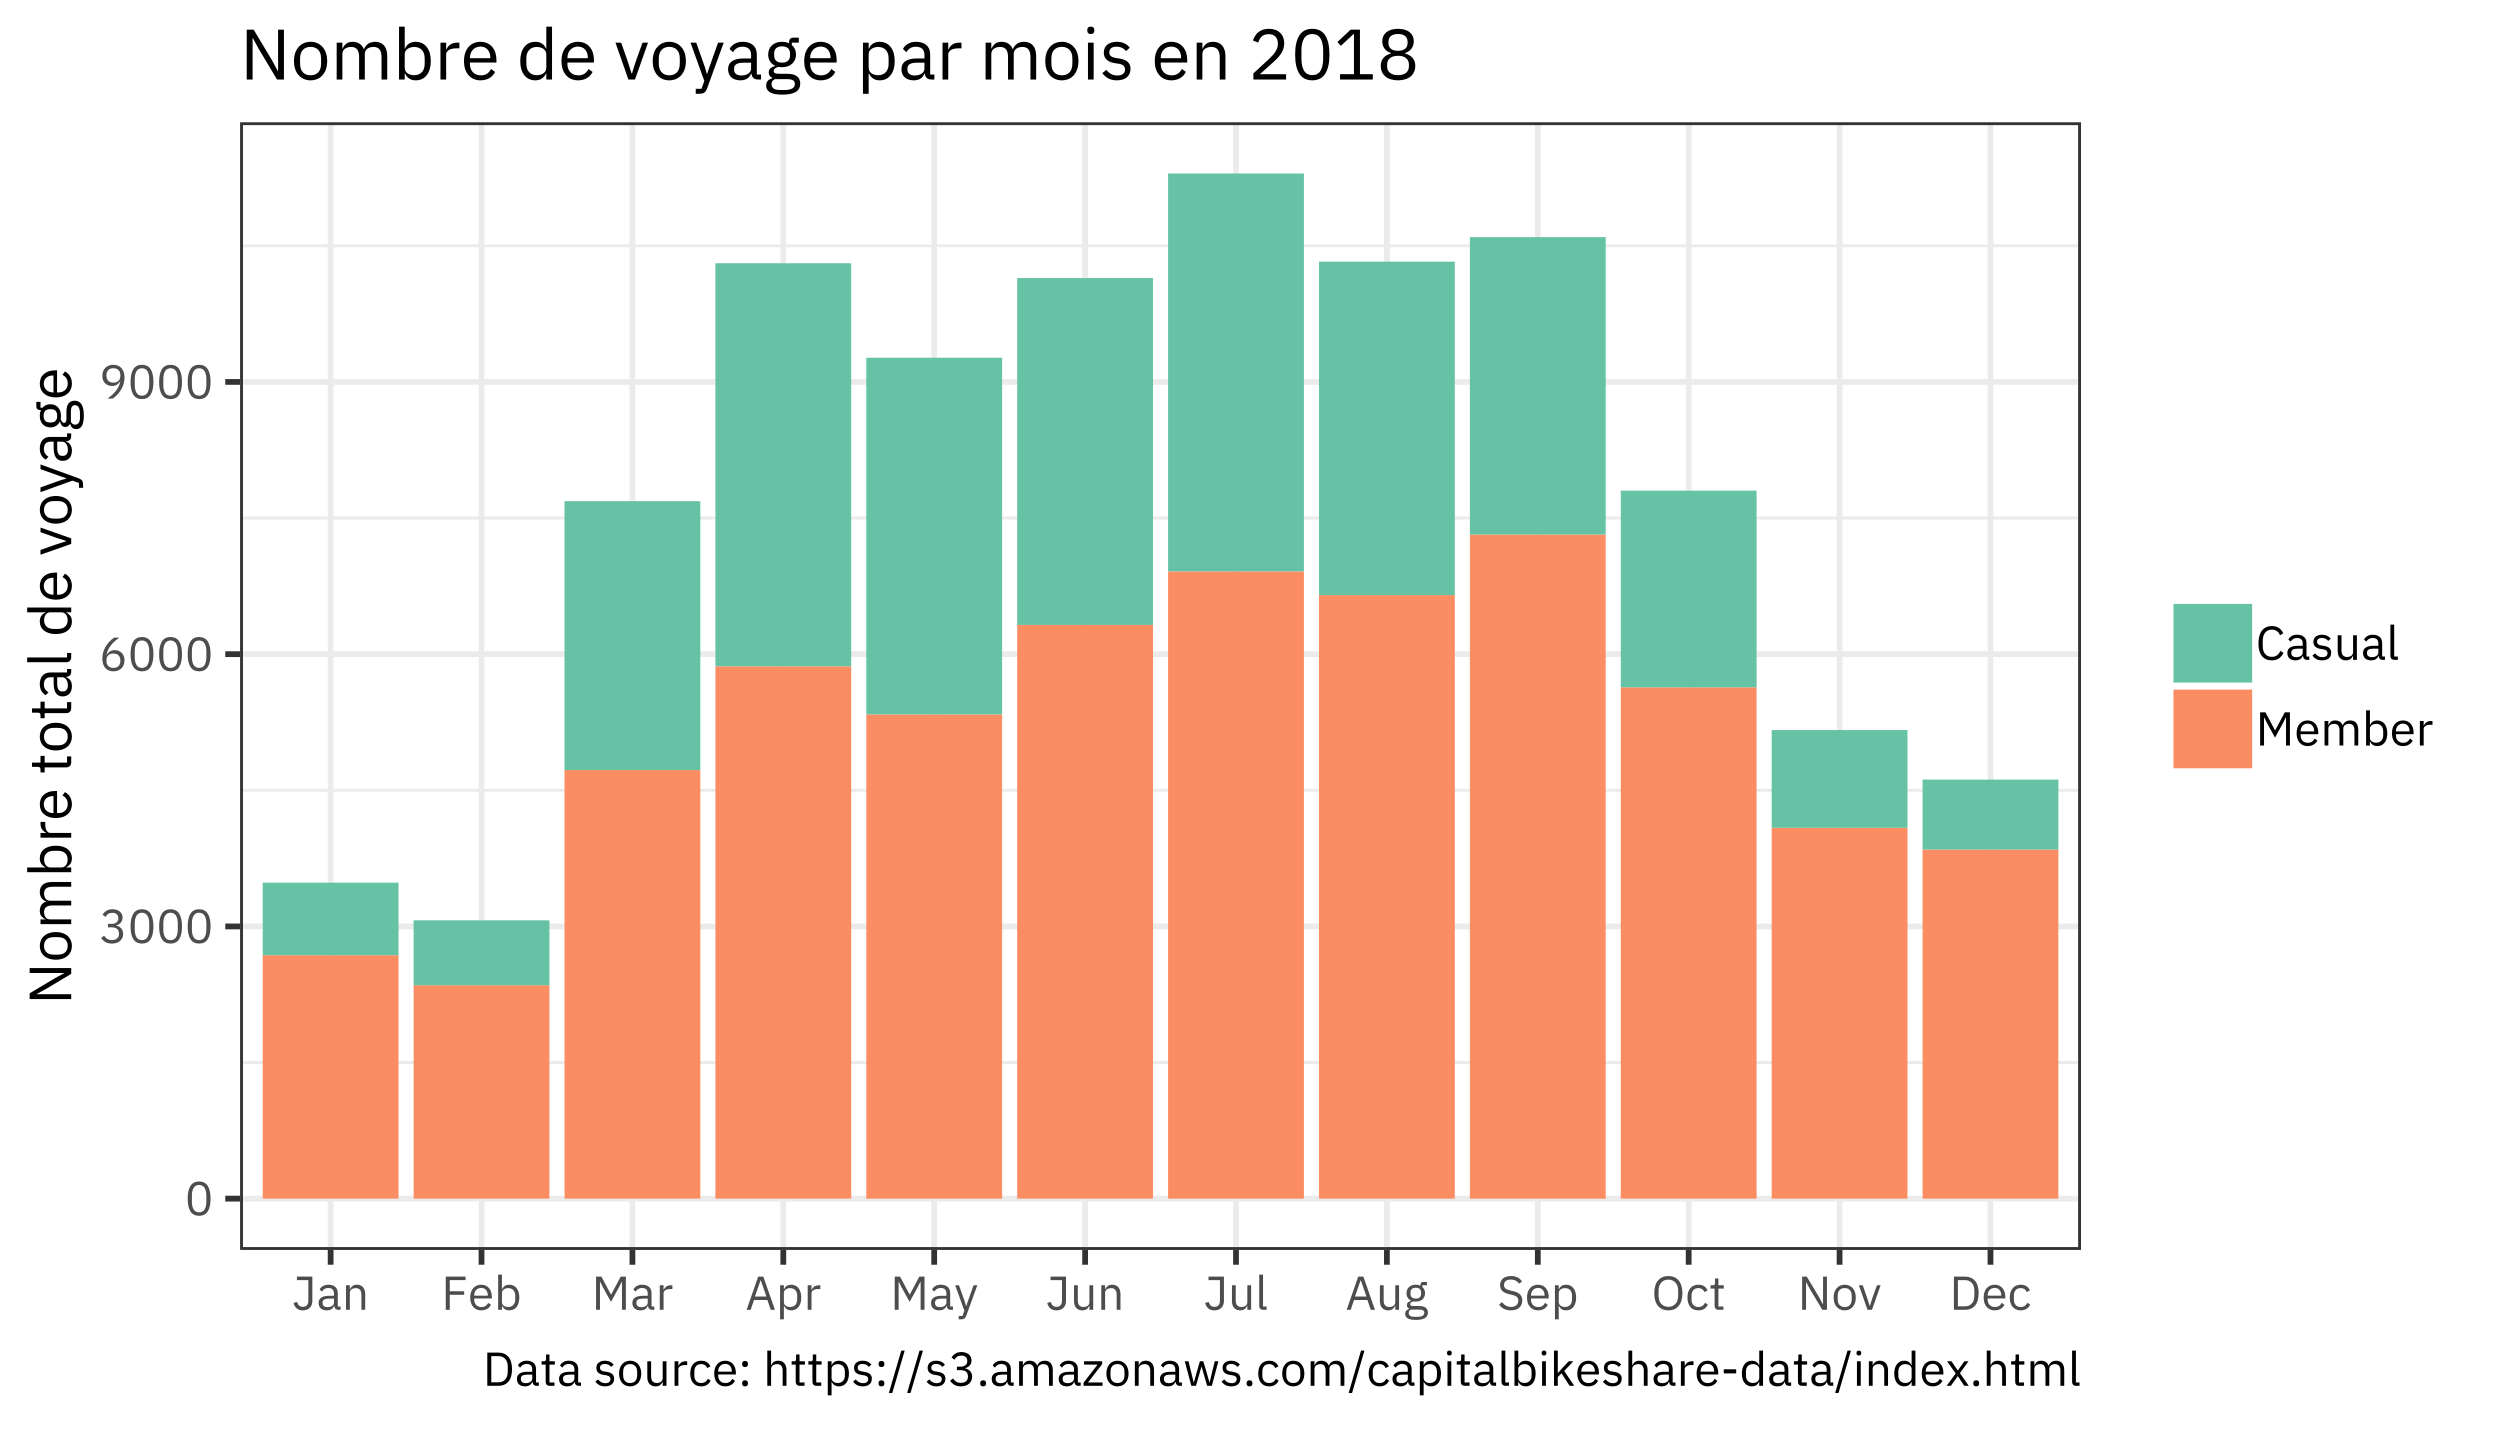 <?xml version="1.0" encoding="UTF-8"?>
<svg xmlns="http://www.w3.org/2000/svg" xmlns:xlink="http://www.w3.org/1999/xlink" width="504pt" height="288pt" viewBox="0 0 504 288" version="1.1">
<defs>
<g>
<symbol overflow="visible" id="glyph0-0">
<path style="stroke:none;" d="M 0.309 0 L 4.223 0 L 4.223 -7.488 L 0.309 -7.488 Z M 0.883 -0.574 L 0.883 -6.914 L 3.648 -6.914 L 3.648 -0.574 Z M 0.883 -0.574 "/>
</symbol>
<symbol overflow="visible" id="glyph0-1">
<path style="stroke:none;" d="M 2.879 0.113 C 3.676 0.102 4.262 -0.199 4.633 -0.797 C 5.004 -1.395 5.188 -2.246 5.184 -3.352 C 5.188 -4.453 5.004 -5.301 4.633 -5.902 C 4.262 -6.5 3.676 -6.805 2.879 -6.816 C 2.078 -6.805 1.496 -6.5 1.125 -5.902 C 0.754 -5.301 0.57 -4.453 0.578 -3.352 C 0.57 -2.246 0.754 -1.395 1.125 -0.797 C 1.496 -0.199 2.078 0.102 2.879 0.113 Z M 2.879 -0.586 C 2.355 -0.594 1.984 -0.801 1.758 -1.207 C 1.527 -1.609 1.414 -2.141 1.422 -2.805 L 1.422 -3.898 C 1.414 -4.555 1.527 -5.086 1.758 -5.492 C 1.984 -5.891 2.355 -6.102 2.879 -6.117 C 3.395 -6.102 3.77 -5.891 4.004 -5.492 C 4.23 -5.086 4.344 -4.555 4.34 -3.898 L 4.34 -2.805 C 4.344 -2.141 4.23 -1.609 4.004 -1.207 C 3.77 -0.801 3.395 -0.594 2.879 -0.586 Z M 2.879 -0.586 "/>
</symbol>
<symbol overflow="visible" id="glyph0-2">
<path style="stroke:none;" d="M 1.777 -3.859 L 1.777 -3.16 L 2.562 -3.16 C 3.031 -3.152 3.391 -3.047 3.633 -2.836 C 3.875 -2.621 3.996 -2.316 4.004 -1.922 L 4.004 -1.844 C 3.996 -1.445 3.875 -1.141 3.633 -0.93 C 3.391 -0.715 3.031 -0.605 2.562 -0.605 C 2.16 -0.605 1.844 -0.688 1.609 -0.848 C 1.371 -1.004 1.172 -1.219 1.008 -1.488 L 0.402 -1.027 C 0.598 -0.723 0.867 -0.461 1.207 -0.238 C 1.543 -0.016 1.996 0.098 2.574 0.113 C 3.262 0.102 3.812 -0.074 4.219 -0.426 C 4.625 -0.777 4.832 -1.246 4.848 -1.832 C 4.832 -2.332 4.688 -2.723 4.41 -3 C 4.133 -3.277 3.809 -3.449 3.438 -3.523 L 3.438 -3.562 C 3.801 -3.652 4.102 -3.824 4.344 -4.086 C 4.582 -4.344 4.711 -4.691 4.723 -5.125 C 4.707 -5.668 4.508 -6.086 4.129 -6.379 C 3.746 -6.664 3.266 -6.809 2.688 -6.816 C 2.152 -6.801 1.727 -6.688 1.414 -6.469 C 1.094 -6.25 0.855 -6 0.691 -5.723 L 1.285 -5.262 C 1.418 -5.52 1.598 -5.723 1.824 -5.871 C 2.043 -6.02 2.324 -6.094 2.668 -6.098 C 3.027 -6.094 3.316 -6.004 3.535 -5.832 C 3.746 -5.652 3.859 -5.391 3.871 -5.039 L 3.871 -4.973 C 3.867 -4.641 3.75 -4.375 3.523 -4.172 C 3.293 -3.969 2.957 -3.863 2.508 -3.859 Z M 1.777 -3.859 "/>
</symbol>
<symbol overflow="visible" id="glyph0-3">
<path style="stroke:none;" d="M 2.891 0.113 C 3.566 0.098 4.105 -0.102 4.504 -0.5 C 4.898 -0.898 5.102 -1.434 5.117 -2.102 C 5.102 -2.738 4.918 -3.242 4.559 -3.609 C 4.199 -3.973 3.727 -4.156 3.141 -4.164 C 2.734 -4.156 2.402 -4.066 2.145 -3.891 C 1.887 -3.711 1.68 -3.48 1.527 -3.207 L 1.477 -3.227 C 1.598 -3.738 1.77 -4.191 1.996 -4.586 C 2.219 -4.977 2.5 -5.34 2.844 -5.68 C 3.18 -6.012 3.59 -6.352 4.07 -6.699 L 3.035 -6.699 C 2.664 -6.461 2.297 -6.141 1.934 -5.73 C 1.57 -5.316 1.266 -4.832 1.023 -4.281 C 0.777 -3.727 0.652 -3.117 0.645 -2.457 C 0.648 -1.648 0.848 -1.023 1.242 -0.574 C 1.637 -0.125 2.184 0.102 2.891 0.113 Z M 2.879 -0.586 C 2.43 -0.586 2.086 -0.707 1.848 -0.953 C 1.602 -1.191 1.48 -1.539 1.477 -1.996 L 1.477 -2.074 C 1.48 -2.527 1.602 -2.875 1.848 -3.117 C 2.086 -3.359 2.43 -3.48 2.879 -3.484 C 3.32 -3.48 3.664 -3.359 3.91 -3.117 C 4.152 -2.875 4.277 -2.527 4.281 -2.074 L 4.281 -1.996 C 4.277 -1.539 4.152 -1.191 3.91 -0.953 C 3.664 -0.707 3.32 -0.586 2.879 -0.586 Z M 2.879 -0.586 "/>
</symbol>
<symbol overflow="visible" id="glyph0-4">
<path style="stroke:none;" d="M 5.117 -4.242 C 5.105 -5.047 4.906 -5.672 4.516 -6.125 C 4.121 -6.574 3.574 -6.805 2.871 -6.816 C 2.188 -6.801 1.645 -6.598 1.25 -6.199 C 0.852 -5.801 0.652 -5.266 0.645 -4.598 C 0.652 -3.953 0.836 -3.449 1.199 -3.09 C 1.559 -2.723 2.031 -2.539 2.621 -2.535 C 3.02 -2.539 3.352 -2.629 3.613 -2.809 C 3.867 -2.98 4.074 -3.211 4.234 -3.492 L 4.281 -3.477 C 4.16 -2.961 3.988 -2.508 3.766 -2.117 C 3.539 -1.719 3.254 -1.355 2.914 -1.02 C 2.57 -0.684 2.164 -0.344 1.688 0 L 2.727 0 C 3.09 -0.234 3.457 -0.555 3.824 -0.969 C 4.188 -1.375 4.492 -1.859 4.734 -2.414 C 4.977 -2.969 5.102 -3.578 5.117 -4.242 Z M 2.879 -3.215 C 2.43 -3.215 2.086 -3.336 1.848 -3.582 C 1.602 -3.82 1.48 -4.172 1.477 -4.629 L 1.477 -4.703 C 1.48 -5.152 1.602 -5.5 1.848 -5.746 C 2.086 -5.988 2.43 -6.113 2.879 -6.117 C 3.32 -6.113 3.664 -5.988 3.91 -5.746 C 4.152 -5.5 4.277 -5.152 4.281 -4.703 L 4.281 -4.629 C 4.277 -4.172 4.152 -3.82 3.91 -3.582 C 3.664 -3.336 3.32 -3.215 2.879 -3.215 Z M 2.879 -3.215 "/>
</symbol>
<symbol overflow="visible" id="glyph0-5">
<path style="stroke:none;" d="M 0.941 -6.699 L 0.941 -5.992 L 3.246 -5.992 L 3.246 -1.883 C 3.242 -1.453 3.145 -1.133 2.957 -0.922 C 2.766 -0.707 2.496 -0.602 2.152 -0.605 C 1.809 -0.605 1.547 -0.699 1.367 -0.879 C 1.18 -1.055 1.059 -1.289 1 -1.582 L 0.27 -1.41 C 0.363 -0.945 0.566 -0.578 0.879 -0.305 C 1.191 -0.031 1.609 0.105 2.133 0.113 C 2.707 0.105 3.168 -0.059 3.516 -0.387 C 3.859 -0.715 4.035 -1.164 4.051 -1.738 L 4.051 -6.699 Z M 0.941 -6.699 "/>
</symbol>
<symbol overflow="visible" id="glyph0-6">
<path style="stroke:none;" d="M 4.848 0 L 4.848 -0.672 L 4.281 -0.672 L 4.281 -3.398 C 4.273 -3.926 4.105 -4.332 3.777 -4.625 C 3.445 -4.914 2.98 -5.062 2.379 -5.07 C 1.934 -5.059 1.562 -4.965 1.27 -4.781 C 0.973 -4.598 0.758 -4.367 0.625 -4.098 L 1.086 -3.668 C 1.215 -3.895 1.383 -4.07 1.59 -4.203 C 1.793 -4.332 2.047 -4.402 2.344 -4.406 C 2.734 -4.406 3.027 -4.312 3.223 -4.125 C 3.418 -3.938 3.512 -3.668 3.512 -3.32 L 3.512 -2.832 L 2.535 -2.832 C 1.812 -2.824 1.281 -2.699 0.938 -2.457 C 0.59 -2.207 0.418 -1.852 0.422 -1.383 C 0.426 -0.914 0.57 -0.547 0.859 -0.285 C 1.145 -0.023 1.551 0.105 2.082 0.113 C 2.426 0.109 2.727 0.035 2.977 -0.117 C 3.227 -0.273 3.406 -0.5 3.516 -0.805 L 3.562 -0.805 C 3.586 -0.566 3.664 -0.375 3.797 -0.23 C 3.93 -0.078 4.133 -0.004 4.414 0 Z M 2.207 -0.535 C 1.906 -0.535 1.668 -0.605 1.496 -0.738 C 1.316 -0.871 1.227 -1.059 1.227 -1.305 L 1.227 -1.508 C 1.223 -1.746 1.328 -1.934 1.535 -2.062 C 1.738 -2.188 2.059 -2.25 2.496 -2.258 L 3.516 -2.258 L 3.516 -1.441 C 3.508 -1.18 3.383 -0.965 3.145 -0.797 C 2.906 -0.629 2.594 -0.539 2.207 -0.535 Z M 2.207 -0.535 "/>
</symbol>
<symbol overflow="visible" id="glyph0-7">
<path style="stroke:none;" d="M 1.586 0 L 1.586 -3.438 C 1.594 -3.75 1.719 -3.984 1.957 -4.145 C 2.195 -4.297 2.473 -4.375 2.793 -4.379 C 3.16 -4.375 3.438 -4.266 3.629 -4.043 C 3.816 -3.816 3.914 -3.48 3.918 -3.043 L 3.918 0 L 4.684 0 L 4.684 -3.176 C 4.676 -3.777 4.527 -4.242 4.234 -4.57 C 3.941 -4.898 3.539 -5.062 3.023 -5.07 C 2.656 -5.062 2.359 -4.98 2.133 -4.816 C 1.906 -4.652 1.734 -4.43 1.621 -4.148 L 1.586 -4.148 L 1.582 -4.953 L 0.816 -4.953 L 0.816 0 Z M 1.586 0 "/>
</symbol>
<symbol overflow="visible" id="glyph0-8">
<path style="stroke:none;" d="M 1.699 0 L 1.699 -3.035 L 4.605 -3.035 L 4.605 -3.742 L 1.699 -3.742 L 1.699 -5.992 L 4.887 -5.992 L 4.887 -6.699 L 0.895 -6.699 L 0.895 0 Z M 1.699 0 "/>
</symbol>
<symbol overflow="visible" id="glyph0-9">
<path style="stroke:none;" d="M 2.68 0.113 C 3.145 0.105 3.547 0.004 3.887 -0.199 C 4.223 -0.402 4.473 -0.672 4.637 -1.016 L 4.09 -1.41 C 3.957 -1.133 3.773 -0.922 3.543 -0.777 C 3.309 -0.629 3.035 -0.555 2.727 -0.555 C 2.258 -0.562 1.898 -0.707 1.645 -0.984 C 1.387 -1.258 1.258 -1.613 1.258 -2.055 L 1.258 -2.285 L 4.82 -2.285 L 4.82 -2.648 C 4.809 -3.363 4.617 -3.941 4.246 -4.383 C 3.867 -4.824 3.344 -5.051 2.68 -5.066 C 1.992 -5.055 1.453 -4.82 1.059 -4.363 C 0.66 -3.898 0.457 -3.27 0.453 -2.477 C 0.457 -1.676 0.66 -1.047 1.059 -0.59 C 1.453 -0.129 1.992 0.102 2.68 0.113 Z M 2.68 -4.426 C 3.074 -4.418 3.391 -4.285 3.629 -4.023 C 3.863 -3.762 3.988 -3.41 3.996 -2.965 L 3.996 -2.859 L 1.258 -2.859 L 1.258 -2.93 C 1.262 -3.367 1.395 -3.723 1.652 -4 C 1.91 -4.273 2.25 -4.414 2.68 -4.426 Z M 2.68 -4.426 "/>
</symbol>
<symbol overflow="visible" id="glyph0-10">
<path style="stroke:none;" d="M 0.816 0 L 1.582 0 L 1.582 -0.809 L 1.621 -0.809 C 1.766 -0.5 1.961 -0.27 2.203 -0.117 C 2.441 0.035 2.73 0.109 3.07 0.113 C 3.695 0.102 4.184 -0.129 4.543 -0.586 C 4.895 -1.043 5.078 -1.672 5.086 -2.477 C 5.078 -3.277 4.895 -3.906 4.543 -4.367 C 4.184 -4.82 3.695 -5.055 3.07 -5.066 C 2.727 -5.066 2.43 -4.992 2.188 -4.84 C 1.938 -4.688 1.75 -4.457 1.621 -4.148 L 1.582 -4.148 L 1.582 -7.102 L 0.816 -7.102 Z M 2.859 -0.574 C 2.5 -0.574 2.199 -0.66 1.957 -0.836 C 1.715 -1.008 1.59 -1.258 1.582 -1.582 L 1.582 -3.426 C 1.59 -3.703 1.715 -3.93 1.957 -4.109 C 2.199 -4.281 2.5 -4.371 2.859 -4.379 C 3.297 -4.367 3.637 -4.23 3.887 -3.969 C 4.129 -3.699 4.254 -3.344 4.262 -2.898 L 4.262 -2.055 C 4.254 -1.605 4.129 -1.25 3.887 -0.984 C 3.637 -0.719 3.297 -0.582 2.859 -0.574 Z M 2.859 -0.574 "/>
</symbol>
<symbol overflow="visible" id="glyph0-11">
<path style="stroke:none;" d="M 0.895 0 L 1.68 0 L 1.68 -5.645 L 1.727 -5.645 L 2.293 -4.52 L 3.898 -1.602 L 5.5 -4.52 L 6.066 -5.645 L 6.117 -5.645 L 6.117 0 L 6.902 0 L 6.902 -6.699 L 5.867 -6.699 L 3.938 -3.09 L 3.887 -3.09 L 1.969 -6.699 L 0.895 -6.699 Z M 0.895 0 "/>
</symbol>
<symbol overflow="visible" id="glyph0-12">
<path style="stroke:none;" d="M 1.582 0 L 1.582 -3.359 C 1.586 -3.598 1.703 -3.797 1.938 -3.949 C 2.168 -4.102 2.492 -4.18 2.906 -4.188 L 3.359 -4.188 L 3.359 -4.953 L 3.062 -4.953 C 2.66 -4.941 2.344 -4.848 2.109 -4.672 C 1.875 -4.492 1.715 -4.285 1.633 -4.043 L 1.582 -4.043 L 1.582 -4.953 L 0.816 -4.953 L 0.816 0 Z M 1.582 0 "/>
</symbol>
<symbol overflow="visible" id="glyph0-13">
<path style="stroke:none;" d="M 5.934 0 L 3.59 -6.699 L 2.562 -6.699 L 0.223 0 L 1.039 0 L 1.711 -1.977 L 4.414 -1.977 L 5.086 0 Z M 4.215 -2.688 L 1.902 -2.688 L 3.035 -5.953 L 3.082 -5.953 Z M 4.215 -2.688 "/>
</symbol>
<symbol overflow="visible" id="glyph0-14">
<path style="stroke:none;" d="M 0.816 1.918 L 1.582 1.918 L 1.582 -0.805 L 1.621 -0.805 C 1.766 -0.492 1.961 -0.262 2.203 -0.113 C 2.441 0.039 2.73 0.109 3.07 0.113 C 3.695 0.102 4.184 -0.129 4.543 -0.586 C 4.895 -1.043 5.078 -1.672 5.086 -2.477 C 5.078 -3.277 4.895 -3.906 4.543 -4.367 C 4.184 -4.82 3.695 -5.055 3.07 -5.066 C 2.727 -5.066 2.43 -4.992 2.188 -4.84 C 1.938 -4.688 1.75 -4.457 1.621 -4.148 L 1.582 -4.148 L 1.582 -4.953 L 0.816 -4.953 Z M 2.859 -0.574 C 2.5 -0.574 2.199 -0.66 1.957 -0.836 C 1.715 -1.008 1.59 -1.258 1.582 -1.582 L 1.582 -3.426 C 1.59 -3.703 1.715 -3.93 1.957 -4.109 C 2.199 -4.281 2.5 -4.371 2.859 -4.379 C 3.297 -4.367 3.637 -4.23 3.887 -3.969 C 4.129 -3.699 4.254 -3.344 4.262 -2.898 L 4.262 -2.055 C 4.254 -1.605 4.129 -1.25 3.887 -0.984 C 3.637 -0.719 3.297 -0.582 2.859 -0.574 Z M 2.859 -0.574 "/>
</symbol>
<symbol overflow="visible" id="glyph0-15">
<path style="stroke:none;" d="M 2.668 -1.582 L 2.398 -0.777 L 2.352 -0.777 L 2.121 -1.582 L 0.93 -4.953 L 0.164 -4.953 L 2.016 0.191 L 1.641 1.25 L 0.863 1.25 L 0.863 1.918 L 1.258 1.918 C 1.609 1.918 1.863 1.867 2.023 1.758 C 2.18 1.645 2.309 1.441 2.41 1.152 L 4.625 -4.953 L 3.867 -4.953 Z M 2.668 -1.582 "/>
</symbol>
<symbol overflow="visible" id="glyph0-16">
<path style="stroke:none;" d="M 3.871 0 L 4.637 0 L 4.637 -4.953 L 3.871 -4.953 L 3.871 -1.527 C 3.855 -1.199 3.73 -0.957 3.496 -0.805 C 3.258 -0.648 2.98 -0.574 2.668 -0.574 C 2.293 -0.574 2.012 -0.684 1.824 -0.91 C 1.629 -1.129 1.535 -1.465 1.535 -1.91 L 1.535 -4.953 L 0.77 -4.953 L 0.77 -1.777 C 0.77 -1.168 0.922 -0.703 1.219 -0.379 C 1.516 -0.055 1.922 0.105 2.438 0.113 C 2.844 0.102 3.152 0.012 3.371 -0.168 C 3.582 -0.348 3.738 -0.559 3.832 -0.805 L 3.871 -0.805 Z M 3.871 0 "/>
</symbol>
<symbol overflow="visible" id="glyph0-17">
<path style="stroke:none;" d="M 2.312 0 L 2.312 -0.672 L 1.582 -0.672 L 1.582 -7.102 L 0.816 -7.102 L 0.816 -0.797 C 0.812 -0.562 0.883 -0.371 1.023 -0.227 C 1.16 -0.078 1.363 -0.004 1.633 0 Z M 2.312 0 "/>
</symbol>
<symbol overflow="visible" id="glyph0-18">
<path style="stroke:none;" d="M 4.992 0.547 C 4.992 0.133 4.852 -0.184 4.574 -0.414 C 4.289 -0.645 3.844 -0.762 3.234 -0.77 L 2.18 -0.77 C 1.949 -0.762 1.766 -0.785 1.629 -0.84 C 1.492 -0.891 1.422 -0.992 1.422 -1.141 C 1.426 -1.293 1.492 -1.414 1.625 -1.504 C 1.75 -1.59 1.902 -1.656 2.074 -1.699 C 2.145 -1.684 2.219 -1.672 2.305 -1.664 C 2.383 -1.656 2.469 -1.652 2.555 -1.652 C 3.125 -1.66 3.578 -1.816 3.914 -2.125 C 4.246 -2.434 4.414 -2.844 4.426 -3.359 C 4.418 -3.621 4.367 -3.863 4.273 -4.082 C 4.172 -4.297 4.035 -4.48 3.859 -4.637 L 3.859 -4.953 L 4.801 -4.953 L 4.801 -5.625 L 4.062 -5.625 C 3.852 -5.621 3.703 -5.559 3.617 -5.438 C 3.523 -5.316 3.48 -5.156 3.484 -4.961 L 3.484 -4.875 C 3.348 -4.938 3.203 -4.984 3.047 -5.02 C 2.891 -5.051 2.723 -5.066 2.543 -5.07 C 1.973 -5.059 1.52 -4.902 1.191 -4.594 C 0.855 -4.281 0.688 -3.867 0.684 -3.359 C 0.68 -3.008 0.762 -2.703 0.926 -2.445 C 1.09 -2.18 1.316 -1.98 1.613 -1.844 L 1.613 -1.805 C 1.355 -1.742 1.152 -1.645 0.996 -1.512 C 0.84 -1.379 0.758 -1.188 0.758 -0.941 C 0.758 -0.77 0.797 -0.629 0.875 -0.516 C 0.945 -0.402 1.055 -0.312 1.199 -0.25 L 1.199 -0.145 C 0.949 -0.078 0.758 0.027 0.621 0.184 C 0.484 0.332 0.414 0.543 0.414 0.816 C 0.406 1.203 0.574 1.504 0.922 1.715 C 1.266 1.922 1.824 2.027 2.594 2.035 C 3.387 2.031 3.984 1.91 4.391 1.672 C 4.789 1.426 4.992 1.051 4.992 0.547 Z M 4.273 0.605 C 4.266 0.871 4.148 1.074 3.914 1.207 C 3.68 1.34 3.348 1.406 2.918 1.41 L 2.207 1.41 C 1.82 1.402 1.543 1.324 1.375 1.18 C 1.207 1.027 1.125 0.844 1.133 0.625 C 1.129 0.469 1.168 0.336 1.242 0.227 C 1.316 0.113 1.434 0.023 1.594 -0.047 L 3.246 -0.047 C 3.621 -0.043 3.887 0.016 4.047 0.129 C 4.199 0.246 4.273 0.402 4.273 0.605 Z M 2.555 -2.266 C 2.223 -2.262 1.961 -2.34 1.773 -2.5 C 1.582 -2.656 1.488 -2.898 1.488 -3.227 L 1.488 -3.496 C 1.488 -3.82 1.582 -4.062 1.773 -4.219 C 1.961 -4.375 2.223 -4.453 2.555 -4.453 C 2.883 -4.453 3.141 -4.375 3.332 -4.219 C 3.516 -4.062 3.613 -3.82 3.621 -3.496 L 3.621 -3.227 C 3.613 -2.898 3.516 -2.656 3.332 -2.5 C 3.141 -2.34 2.883 -2.262 2.555 -2.266 Z M 2.555 -2.266 "/>
</symbol>
<symbol overflow="visible" id="glyph0-19">
<path style="stroke:none;" d="M 2.773 0.113 C 3.496 0.105 4.062 -0.07 4.465 -0.43 C 4.867 -0.785 5.07 -1.277 5.078 -1.902 C 5.078 -2.395 4.93 -2.793 4.629 -3.098 C 4.328 -3.398 3.852 -3.625 3.207 -3.773 L 2.66 -3.898 C 2.238 -3.984 1.922 -4.117 1.715 -4.289 C 1.504 -4.457 1.398 -4.695 1.402 -5.012 C 1.402 -5.367 1.527 -5.641 1.77 -5.828 C 2.012 -6.012 2.348 -6.105 2.785 -6.105 C 3.168 -6.102 3.496 -6.027 3.762 -5.883 C 4.027 -5.734 4.25 -5.531 4.438 -5.281 L 5.039 -5.723 C 4.789 -6.078 4.48 -6.348 4.121 -6.535 C 3.754 -6.715 3.324 -6.809 2.824 -6.816 C 2.152 -6.809 1.617 -6.652 1.219 -6.344 C 0.82 -6.031 0.613 -5.578 0.605 -4.984 C 0.605 -4.473 0.77 -4.07 1.094 -3.777 C 1.414 -3.484 1.883 -3.273 2.496 -3.141 L 3.043 -3.016 C 3.477 -2.918 3.793 -2.781 3.992 -2.602 C 4.188 -2.422 4.285 -2.176 4.281 -1.863 C 4.277 -1.473 4.152 -1.164 3.902 -0.938 C 3.652 -0.711 3.285 -0.594 2.805 -0.594 C 2.414 -0.594 2.074 -0.676 1.785 -0.84 C 1.492 -1 1.23 -1.238 1 -1.555 L 0.402 -1.055 C 0.668 -0.688 0.996 -0.398 1.387 -0.195 C 1.773 0.008 2.234 0.105 2.773 0.113 Z M 2.773 0.113 "/>
</symbol>
<symbol overflow="visible" id="glyph0-20">
<path style="stroke:none;" d="M 3.398 0.113 C 4.273 0.105 4.961 -0.188 5.465 -0.773 C 5.969 -1.363 6.227 -2.223 6.238 -3.352 C 6.227 -4.477 5.969 -5.332 5.465 -5.926 C 4.961 -6.512 4.273 -6.809 3.398 -6.816 C 2.523 -6.809 1.832 -6.512 1.328 -5.926 C 0.824 -5.332 0.566 -4.477 0.559 -3.352 C 0.566 -2.223 0.824 -1.363 1.328 -0.773 C 1.832 -0.188 2.523 0.105 3.398 0.113 Z M 3.398 -0.605 C 2.805 -0.609 2.328 -0.809 1.973 -1.199 C 1.609 -1.586 1.426 -2.117 1.422 -2.793 L 1.422 -3.906 C 1.426 -4.574 1.609 -5.105 1.973 -5.5 C 2.328 -5.887 2.805 -6.086 3.398 -6.098 C 3.988 -6.086 4.461 -5.887 4.824 -5.5 C 5.18 -5.105 5.363 -4.574 5.375 -3.906 L 5.375 -2.793 C 5.363 -2.117 5.18 -1.586 4.824 -1.199 C 4.461 -0.809 3.988 -0.609 3.398 -0.605 Z M 3.398 -0.605 "/>
</symbol>
<symbol overflow="visible" id="glyph0-21">
<path style="stroke:none;" d="M 2.66 0.113 C 3.129 0.105 3.52 0.004 3.84 -0.203 C 4.156 -0.41 4.398 -0.695 4.559 -1.055 L 4.004 -1.43 C 3.863 -1.145 3.684 -0.93 3.461 -0.785 C 3.234 -0.637 2.969 -0.562 2.66 -0.566 C 2.199 -0.57 1.852 -0.711 1.625 -0.984 C 1.391 -1.258 1.277 -1.613 1.277 -2.055 L 1.277 -2.898 C 1.277 -3.336 1.391 -3.691 1.625 -3.965 C 1.852 -4.234 2.199 -4.375 2.66 -4.387 C 2.961 -4.383 3.215 -4.312 3.422 -4.176 C 3.625 -4.031 3.773 -3.832 3.867 -3.582 L 4.512 -3.906 C 4.367 -4.25 4.145 -4.527 3.844 -4.742 C 3.539 -4.949 3.145 -5.059 2.66 -5.066 C 1.957 -5.055 1.414 -4.82 1.031 -4.367 C 0.648 -3.906 0.453 -3.277 0.453 -2.477 C 0.453 -1.672 0.648 -1.043 1.031 -0.586 C 1.414 -0.129 1.957 0.102 2.66 0.113 Z M 2.66 0.113 "/>
</symbol>
<symbol overflow="visible" id="glyph0-22">
<path style="stroke:none;" d="M 2.871 0 L 2.871 -0.672 L 1.863 -0.672 L 1.863 -4.281 L 2.945 -4.281 L 2.945 -4.953 L 1.863 -4.953 L 1.863 -6.324 L 1.172 -6.324 L 1.172 -5.402 C 1.172 -5.238 1.141 -5.121 1.078 -5.051 C 1.012 -4.98 0.898 -4.945 0.738 -4.953 L 0.277 -4.953 L 0.277 -4.281 L 1.094 -4.281 L 1.094 -0.816 C 1.094 -0.566 1.164 -0.371 1.305 -0.227 C 1.441 -0.078 1.645 -0.004 1.91 0 Z M 2.871 0 "/>
</symbol>
<symbol overflow="visible" id="glyph0-23">
<path style="stroke:none;" d="M 4.965 0 L 5.895 0 L 5.895 -6.699 L 5.109 -6.699 L 5.109 -1.125 L 5.078 -1.125 L 4.273 -2.609 L 1.824 -6.699 L 0.895 -6.699 L 0.895 0 L 1.68 0 L 1.68 -5.578 L 1.707 -5.578 L 2.516 -4.09 Z M 4.965 0 "/>
</symbol>
<symbol overflow="visible" id="glyph0-24">
<path style="stroke:none;" d="M 2.688 0.113 C 3.359 0.102 3.898 -0.129 4.305 -0.59 C 4.707 -1.047 4.914 -1.676 4.926 -2.477 C 4.914 -3.27 4.707 -3.898 4.305 -4.363 C 3.898 -4.82 3.359 -5.055 2.688 -5.066 C 2.012 -5.055 1.473 -4.82 1.074 -4.363 C 0.668 -3.898 0.461 -3.27 0.453 -2.477 C 0.461 -1.676 0.668 -1.047 1.074 -0.59 C 1.473 -0.129 2.012 0.102 2.688 0.113 Z M 2.688 -0.566 C 2.266 -0.562 1.926 -0.691 1.672 -0.949 C 1.41 -1.207 1.281 -1.598 1.277 -2.121 L 1.277 -2.832 C 1.281 -3.352 1.41 -3.742 1.672 -4.004 C 1.926 -4.258 2.266 -4.387 2.688 -4.387 C 3.105 -4.387 3.445 -4.258 3.703 -4.004 C 3.961 -3.742 4.094 -3.352 4.102 -2.832 L 4.102 -2.121 C 4.094 -1.598 3.961 -1.207 3.703 -0.949 C 3.445 -0.691 3.105 -0.562 2.688 -0.566 Z M 2.688 -0.566 "/>
</symbol>
<symbol overflow="visible" id="glyph0-25">
<path style="stroke:none;" d="M 2.805 0 L 4.551 -4.953 L 3.812 -4.953 L 2.93 -2.496 L 2.391 -0.809 L 2.344 -0.809 L 1.805 -2.496 L 0.941 -4.953 L 0.172 -4.953 L 1.91 0 Z M 2.805 0 "/>
</symbol>
<symbol overflow="visible" id="glyph0-26">
<path style="stroke:none;" d="M 0.895 0 L 3.141 0 C 3.984 0 4.648 -0.277 5.137 -0.836 C 5.625 -1.391 5.875 -2.23 5.883 -3.352 C 5.875 -4.469 5.625 -5.305 5.137 -5.863 C 4.648 -6.418 3.984 -6.695 3.141 -6.699 L 0.895 -6.699 Z M 1.699 -0.711 L 1.699 -5.992 L 3.141 -5.992 C 3.699 -5.984 4.148 -5.801 4.492 -5.441 C 4.832 -5.078 5.008 -4.562 5.02 -3.898 L 5.02 -2.805 C 5.008 -2.133 4.832 -1.617 4.492 -1.258 C 4.148 -0.895 3.699 -0.711 3.141 -0.711 Z M 1.699 -0.711 "/>
</symbol>
<symbol overflow="visible" id="glyph0-27">
<path style="stroke:none;" d="M 3.254 0.113 C 3.809 0.105 4.289 -0.027 4.688 -0.293 C 5.086 -0.562 5.391 -0.934 5.605 -1.41 L 4.961 -1.812 C 4.824 -1.438 4.613 -1.145 4.324 -0.934 C 4.035 -0.715 3.676 -0.605 3.254 -0.605 C 2.668 -0.605 2.219 -0.801 1.902 -1.191 C 1.582 -1.574 1.422 -2.117 1.422 -2.812 L 1.422 -3.812 C 1.422 -4.504 1.582 -5.055 1.902 -5.469 C 2.219 -5.875 2.668 -6.086 3.254 -6.098 C 3.664 -6.09 4.012 -5.984 4.289 -5.785 C 4.562 -5.578 4.766 -5.301 4.906 -4.953 L 5.559 -5.348 C 5.344 -5.812 5.047 -6.172 4.664 -6.43 C 4.281 -6.68 3.809 -6.809 3.254 -6.816 C 2.398 -6.805 1.738 -6.5 1.27 -5.902 C 0.797 -5.297 0.559 -4.434 0.559 -3.312 C 0.559 -2.188 0.797 -1.336 1.27 -0.758 C 1.738 -0.18 2.398 0.105 3.254 0.113 Z M 3.254 0.113 "/>
</symbol>
<symbol overflow="visible" id="glyph0-28">
<path style="stroke:none;" d="M 2.305 0.113 C 2.875 0.105 3.324 -0.027 3.645 -0.297 C 3.965 -0.566 4.129 -0.945 4.137 -1.43 C 4.141 -1.805 4.023 -2.109 3.789 -2.344 C 3.551 -2.578 3.16 -2.738 2.621 -2.824 L 2.238 -2.879 C 1.926 -2.918 1.688 -3 1.531 -3.117 C 1.367 -3.234 1.285 -3.41 1.285 -3.648 C 1.281 -3.883 1.363 -4.07 1.531 -4.207 C 1.691 -4.344 1.934 -4.414 2.258 -4.418 C 2.57 -4.41 2.836 -4.344 3.047 -4.227 C 3.258 -4.105 3.418 -3.969 3.531 -3.812 L 4.043 -4.273 C 3.84 -4.52 3.598 -4.715 3.324 -4.855 C 3.043 -4.992 2.707 -5.062 2.312 -5.066 C 1.797 -5.066 1.375 -4.945 1.051 -4.707 C 0.723 -4.461 0.555 -4.098 0.547 -3.609 C 0.555 -3.156 0.707 -2.816 1 -2.598 C 1.293 -2.375 1.672 -2.238 2.141 -2.18 L 2.535 -2.121 C 2.852 -2.07 3.078 -1.977 3.211 -1.84 C 3.34 -1.703 3.402 -1.535 3.398 -1.344 C 3.395 -1.086 3.301 -0.891 3.125 -0.75 C 2.941 -0.609 2.688 -0.535 2.363 -0.535 C 2.047 -0.535 1.773 -0.602 1.535 -0.734 C 1.293 -0.863 1.078 -1.051 0.895 -1.297 L 0.348 -0.855 C 0.559 -0.559 0.828 -0.32 1.148 -0.148 C 1.465 0.023 1.848 0.105 2.305 0.113 Z M 2.305 0.113 "/>
</symbol>
<symbol overflow="visible" id="glyph0-29">
<path style="stroke:none;" d="M 1.582 0 L 1.582 -3.438 C 1.594 -3.75 1.715 -3.984 1.945 -4.145 C 2.176 -4.297 2.449 -4.375 2.766 -4.379 C 3.125 -4.375 3.391 -4.266 3.57 -4.043 C 3.742 -3.816 3.832 -3.48 3.832 -3.043 L 3.832 0 L 4.598 0 L 4.598 -3.438 C 4.605 -3.75 4.723 -3.984 4.949 -4.145 C 5.172 -4.297 5.441 -4.375 5.762 -4.379 C 6.129 -4.371 6.402 -4.258 6.582 -4.035 C 6.754 -3.809 6.844 -3.477 6.844 -3.043 L 6.844 0 L 7.613 0 L 7.613 -3.18 C 7.605 -3.777 7.465 -4.242 7.184 -4.57 C 6.902 -4.898 6.508 -5.062 6 -5.066 C 5.578 -5.055 5.242 -4.953 4.996 -4.766 C 4.75 -4.57 4.582 -4.336 4.492 -4.062 L 4.473 -4.062 C 4.328 -4.41 4.125 -4.668 3.859 -4.828 C 3.59 -4.988 3.289 -5.066 2.957 -5.066 C 2.578 -5.059 2.285 -4.969 2.082 -4.797 C 1.875 -4.621 1.723 -4.406 1.621 -4.148 L 1.582 -4.148 L 1.582 -4.953 L 0.816 -4.953 L 0.816 0 Z M 1.582 0 "/>
</symbol>
<symbol overflow="visible" id="glyph0-30">
<path style="stroke:none;" d=""/>
</symbol>
<symbol overflow="visible" id="glyph0-31">
<path style="stroke:none;" d="M 1.402 -3.781 C 1.598 -3.781 1.746 -3.836 1.844 -3.938 C 1.938 -4.039 1.984 -4.172 1.988 -4.34 L 1.988 -4.465 C 1.984 -4.629 1.938 -4.762 1.844 -4.863 C 1.746 -4.965 1.598 -5.016 1.402 -5.02 C 1.199 -5.016 1.051 -4.965 0.957 -4.863 C 0.859 -4.762 0.812 -4.629 0.816 -4.465 L 0.816 -4.34 C 0.812 -4.172 0.859 -4.039 0.957 -3.938 C 1.051 -3.836 1.199 -3.781 1.402 -3.781 Z M 1.402 0.113 C 1.598 0.105 1.746 0.059 1.844 -0.039 C 1.938 -0.137 1.984 -0.27 1.988 -0.441 L 1.988 -0.566 C 1.984 -0.73 1.938 -0.863 1.844 -0.965 C 1.746 -1.062 1.598 -1.113 1.402 -1.121 C 1.199 -1.113 1.051 -1.062 0.957 -0.965 C 0.859 -0.863 0.812 -0.73 0.816 -0.566 L 0.816 -0.441 C 0.812 -0.27 0.859 -0.137 0.957 -0.039 C 1.051 0.059 1.199 0.105 1.402 0.113 Z M 1.402 0.113 "/>
</symbol>
<symbol overflow="visible" id="glyph0-32">
<path style="stroke:none;" d="M 0.816 0 L 1.582 0 L 1.582 -3.438 C 1.594 -3.75 1.719 -3.984 1.957 -4.145 C 2.195 -4.297 2.473 -4.375 2.793 -4.379 C 3.16 -4.375 3.441 -4.266 3.633 -4.043 C 3.82 -3.816 3.914 -3.48 3.918 -3.043 L 3.918 0 L 4.684 0 L 4.684 -3.18 C 4.676 -3.777 4.527 -4.242 4.234 -4.57 C 3.941 -4.898 3.539 -5.062 3.023 -5.066 C 2.656 -5.062 2.359 -4.98 2.133 -4.816 C 1.906 -4.652 1.734 -4.43 1.621 -4.148 L 1.582 -4.148 L 1.582 -7.102 L 0.816 -7.102 Z M 0.816 0 "/>
</symbol>
<symbol overflow="visible" id="glyph0-33">
<path style="stroke:none;" d="M 0.777 1.449 L 3.281 -7.102 L 2.59 -7.102 L 0.086 1.449 Z M 0.777 1.449 "/>
</symbol>
<symbol overflow="visible" id="glyph0-34">
<path style="stroke:none;" d="M 1.305 0.113 C 1.504 0.105 1.652 0.059 1.746 -0.039 C 1.84 -0.137 1.887 -0.27 1.891 -0.441 L 1.891 -0.566 C 1.887 -0.73 1.84 -0.863 1.746 -0.965 C 1.652 -1.062 1.504 -1.113 1.305 -1.121 C 1.102 -1.113 0.953 -1.062 0.859 -0.965 C 0.762 -0.863 0.715 -0.73 0.719 -0.566 L 0.719 -0.441 C 0.715 -0.27 0.762 -0.137 0.859 -0.039 C 0.953 0.059 1.102 0.105 1.305 0.113 Z M 1.305 0.113 "/>
</symbol>
<symbol overflow="visible" id="glyph0-35">
<path style="stroke:none;" d="M 4.137 0 L 4.137 -0.672 L 1.191 -0.672 L 4.059 -4.379 L 4.059 -4.953 L 0.402 -4.953 L 0.402 -4.281 L 3.129 -4.281 L 0.316 -0.645 L 0.316 0 Z M 4.137 0 "/>
</symbol>
<symbol overflow="visible" id="glyph0-36">
<path style="stroke:none;" d="M 1.621 0 L 2.555 0 L 3.246 -2.379 L 3.668 -3.887 L 3.688 -3.887 L 4.117 -2.379 L 4.809 0 L 5.758 0 L 7.074 -4.953 L 6.355 -4.953 L 5.816 -2.812 L 5.309 -0.645 L 5.289 -0.645 L 4.676 -2.812 L 4.031 -4.953 L 3.352 -4.953 L 2.727 -2.812 L 2.121 -0.645 L 2.102 -0.645 L 1.574 -2.812 L 1.047 -4.953 L 0.297 -4.953 Z M 1.621 0 "/>
</symbol>
<symbol overflow="visible" id="glyph0-37">
<path style="stroke:none;" d="M 1.199 -6.113 C 1.359 -6.113 1.48 -6.156 1.559 -6.234 C 1.633 -6.312 1.668 -6.414 1.672 -6.547 L 1.672 -6.672 C 1.668 -6.801 1.633 -6.906 1.559 -6.984 C 1.48 -7.062 1.359 -7.102 1.199 -7.105 C 1.035 -7.102 0.914 -7.062 0.84 -6.984 C 0.762 -6.906 0.727 -6.801 0.73 -6.672 L 0.73 -6.547 C 0.727 -6.414 0.762 -6.312 0.84 -6.234 C 0.914 -6.156 1.035 -6.113 1.199 -6.113 Z M 0.816 0 L 1.582 0 L 1.582 -4.953 L 0.816 -4.953 Z M 0.816 0 "/>
</symbol>
<symbol overflow="visible" id="glyph0-38">
<path style="stroke:none;" d="M 0.816 0 L 1.582 0 L 1.582 -1.766 L 2.324 -2.523 L 3.965 0 L 4.895 0 L 2.879 -2.996 L 4.715 -4.953 L 3.781 -4.953 L 2.379 -3.445 L 1.621 -2.602 L 1.582 -2.602 L 1.582 -7.102 L 0.816 -7.102 Z M 0.816 0 "/>
</symbol>
<symbol overflow="visible" id="glyph0-39">
<path style="stroke:none;" d="M 3.168 -2.508 L 3.168 -3.332 L 0.664 -3.332 L 0.664 -2.508 Z M 3.168 -2.508 "/>
</symbol>
<symbol overflow="visible" id="glyph0-40">
<path style="stroke:none;" d="M 3.984 0 L 4.75 0 L 4.75 -7.102 L 3.984 -7.102 L 3.984 -4.148 L 3.945 -4.148 C 3.812 -4.457 3.625 -4.688 3.379 -4.84 C 3.129 -4.992 2.836 -5.066 2.496 -5.066 C 1.871 -5.055 1.379 -4.82 1.023 -4.367 C 0.668 -3.906 0.488 -3.277 0.48 -2.477 C 0.488 -1.672 0.668 -1.043 1.023 -0.586 C 1.379 -0.129 1.871 0.102 2.496 0.113 C 2.836 0.109 3.125 0.039 3.363 -0.113 C 3.602 -0.262 3.793 -0.492 3.945 -0.805 L 3.984 -0.805 Z M 2.707 -0.574 C 2.27 -0.582 1.926 -0.719 1.68 -0.984 C 1.434 -1.25 1.309 -1.605 1.305 -2.055 L 1.305 -2.898 C 1.309 -3.344 1.434 -3.699 1.68 -3.969 C 1.926 -4.23 2.27 -4.367 2.707 -4.379 C 3.066 -4.371 3.363 -4.281 3.605 -4.109 C 3.844 -3.93 3.973 -3.703 3.984 -3.426 L 3.984 -1.582 C 3.973 -1.258 3.844 -1.008 3.605 -0.836 C 3.363 -0.66 3.066 -0.574 2.707 -0.574 Z M 2.707 -0.574 "/>
</symbol>
<symbol overflow="visible" id="glyph0-41">
<path style="stroke:none;" d="M 0.203 0 L 1.055 0 L 2.449 -1.938 L 2.477 -1.938 L 3.762 0 L 4.664 0 L 2.879 -2.555 L 4.625 -4.953 L 3.773 -4.953 L 2.469 -3.109 L 2.438 -3.109 L 1.18 -4.953 L 0.277 -4.953 L 2.035 -2.496 Z M 0.203 0 "/>
</symbol>
<symbol overflow="visible" id="glyph1-0">
<path style="stroke:none;" d="M 0 -0.383 L 0 -5.277 L -9.359 -5.277 L -9.359 -0.383 Z M -0.719 -1.102 L -8.641 -1.102 L -8.641 -4.562 L -0.719 -4.562 Z M -0.719 -1.102 "/>
</symbol>
<symbol overflow="visible" id="glyph1-1">
<path style="stroke:none;" d="M 0 -6.203 L 0 -7.367 L -8.375 -7.367 L -8.375 -6.383 L -1.406 -6.383 L -1.406 -6.348 L -3.266 -5.34 L -8.375 -2.281 L -8.375 -1.117 L 0 -1.117 L 0 -2.098 L -6.973 -2.098 L -6.973 -2.137 L -5.113 -3.145 Z M 0 -6.203 "/>
</symbol>
<symbol overflow="visible" id="glyph1-2">
<path style="stroke:none;" d="M 0.145 -3.359 C 0.129 -4.195 -0.164 -4.871 -0.738 -5.379 C -1.312 -5.883 -2.098 -6.141 -3.098 -6.156 C -4.09 -6.141 -4.875 -5.883 -5.453 -5.379 C -6.027 -4.871 -6.32 -4.195 -6.336 -3.359 C -6.32 -2.516 -6.027 -1.844 -5.453 -1.34 C -4.875 -0.836 -4.09 -0.578 -3.098 -0.566 C -2.098 -0.578 -1.312 -0.836 -0.738 -1.34 C -0.164 -1.844 0.129 -2.516 0.145 -3.359 Z M -0.707 -3.359 C -0.703 -2.828 -0.863 -2.406 -1.188 -2.09 C -1.508 -1.766 -1.996 -1.602 -2.652 -1.594 L -3.539 -1.594 C -4.191 -1.602 -4.676 -1.766 -5 -2.09 C -5.32 -2.406 -5.484 -2.828 -5.484 -3.359 C -5.484 -3.883 -5.32 -4.309 -5 -4.629 C -4.676 -4.949 -4.191 -5.113 -3.539 -5.125 L -2.652 -5.125 C -1.996 -5.113 -1.508 -4.949 -1.188 -4.629 C -0.863 -4.309 -0.703 -3.883 -0.707 -3.359 Z M -0.707 -3.359 "/>
</symbol>
<symbol overflow="visible" id="glyph1-3">
<path style="stroke:none;" d="M 0 -1.98 L -4.297 -1.98 C -4.688 -1.992 -4.984 -2.141 -5.18 -2.434 C -5.375 -2.719 -5.473 -3.062 -5.473 -3.457 C -5.473 -3.91 -5.332 -4.242 -5.051 -4.461 C -4.77 -4.676 -4.352 -4.785 -3.805 -4.789 L 0 -4.789 L 0 -5.746 L -4.297 -5.746 C -4.688 -5.758 -4.984 -5.906 -5.18 -6.188 C -5.375 -6.469 -5.473 -6.805 -5.473 -7.199 C -5.473 -7.664 -5.328 -8.008 -5.047 -8.227 C -4.762 -8.445 -4.348 -8.555 -3.805 -8.559 L 0 -8.559 L 0 -9.516 L -3.973 -9.516 C -4.727 -9.508 -5.305 -9.328 -5.715 -8.98 C -6.121 -8.625 -6.328 -8.133 -6.336 -7.5 C -6.32 -6.973 -6.195 -6.555 -5.957 -6.246 C -5.715 -5.938 -5.422 -5.727 -5.078 -5.617 L -5.078 -5.59 C -5.516 -5.414 -5.836 -5.156 -6.039 -4.824 C -6.238 -4.484 -6.336 -4.109 -6.336 -3.695 C -6.324 -3.223 -6.211 -2.859 -5.996 -2.605 C -5.777 -2.348 -5.508 -2.156 -5.184 -2.027 L -5.184 -1.98 L -6.191 -1.98 L -6.191 -1.02 L 0 -1.02 Z M 0 -1.98 "/>
</symbol>
<symbol overflow="visible" id="glyph1-4">
<path style="stroke:none;" d="M 0 -1.02 L 0 -1.98 L -1.008 -1.98 L -1.008 -2.027 C -0.625 -2.211 -0.336 -2.453 -0.145 -2.754 C 0.047 -3.051 0.141 -3.41 0.145 -3.84 C 0.129 -4.621 -0.16 -5.234 -0.734 -5.68 C -1.305 -6.121 -2.094 -6.348 -3.098 -6.359 C -4.094 -6.348 -4.879 -6.121 -5.457 -5.68 C -6.027 -5.234 -6.32 -4.621 -6.336 -3.84 C -6.332 -3.41 -6.238 -3.043 -6.051 -2.734 C -5.859 -2.426 -5.57 -2.191 -5.184 -2.027 L -5.184 -1.98 L -8.879 -1.98 L -8.879 -1.02 Z M -0.719 -3.574 C -0.719 -3.125 -0.828 -2.75 -1.047 -2.449 C -1.262 -2.145 -1.574 -1.988 -1.98 -1.98 L -4.285 -1.98 C -4.629 -1.988 -4.914 -2.145 -5.133 -2.449 C -5.352 -2.75 -5.465 -3.125 -5.473 -3.574 C -5.465 -4.121 -5.293 -4.547 -4.961 -4.855 C -4.629 -5.164 -4.184 -5.32 -3.625 -5.328 L -2.566 -5.328 C -2.004 -5.32 -1.555 -5.164 -1.227 -4.855 C -0.891 -4.547 -0.723 -4.121 -0.719 -3.574 Z M -0.719 -3.574 "/>
</symbol>
<symbol overflow="visible" id="glyph1-5">
<path style="stroke:none;" d="M 0 -1.98 L -4.199 -1.98 C -4.5 -1.98 -4.746 -2.125 -4.938 -2.418 C -5.125 -2.707 -5.223 -3.113 -5.234 -3.637 L -5.234 -4.199 L -6.191 -4.199 L -6.191 -3.828 C -6.18 -3.32 -6.062 -2.926 -5.84 -2.637 C -5.617 -2.344 -5.355 -2.145 -5.055 -2.039 L -5.055 -1.98 L -6.191 -1.98 L -6.191 -1.02 L 0 -1.02 Z M 0 -1.98 "/>
</symbol>
<symbol overflow="visible" id="glyph1-6">
<path style="stroke:none;" d="M 0.145 -3.348 C 0.133 -3.93 0.004 -4.434 -0.25 -4.859 C -0.504 -5.277 -0.844 -5.59 -1.27 -5.797 L -1.762 -5.113 C -1.414 -4.945 -1.152 -4.719 -0.973 -4.43 C -0.789 -4.141 -0.695 -3.797 -0.695 -3.406 C -0.703 -2.82 -0.883 -2.371 -1.23 -2.055 C -1.574 -1.734 -2.02 -1.574 -2.566 -1.57 L -2.855 -1.57 L -2.855 -6.023 L -3.312 -6.023 C -4.203 -6.016 -4.926 -5.773 -5.48 -5.305 C -6.031 -4.832 -6.316 -4.18 -6.336 -3.348 C -6.32 -2.492 -6.027 -1.82 -5.453 -1.324 C -4.875 -0.828 -4.09 -0.574 -3.098 -0.566 C -2.098 -0.574 -1.312 -0.828 -0.738 -1.324 C -0.164 -1.82 0.129 -2.492 0.145 -3.348 Z M -5.531 -3.348 C -5.523 -3.844 -5.355 -4.242 -5.027 -4.539 C -4.699 -4.832 -4.258 -4.984 -3.707 -4.992 L -3.574 -4.992 L -3.574 -1.57 L -3.66 -1.57 C -4.207 -1.578 -4.652 -1.742 -5 -2.066 C -5.34 -2.387 -5.52 -2.812 -5.531 -3.348 Z M -5.531 -3.348 "/>
</symbol>
<symbol overflow="visible" id="glyph1-7">
<path style="stroke:none;" d=""/>
</symbol>
<symbol overflow="visible" id="glyph1-8">
<path style="stroke:none;" d="M 0 -3.586 L -0.84 -3.586 L -0.84 -2.328 L -5.352 -2.328 L -5.352 -3.684 L -6.191 -3.684 L -6.191 -2.328 L -7.906 -2.328 L -7.906 -1.465 L -6.754 -1.465 C -6.547 -1.465 -6.402 -1.426 -6.316 -1.348 C -6.23 -1.266 -6.188 -1.125 -6.191 -0.926 L -6.191 -0.348 L -5.352 -0.348 L -5.352 -1.367 L -1.02 -1.367 C -0.715 -1.367 -0.469 -1.457 -0.285 -1.629 C -0.098 -1.801 -0.004 -2.051 0 -2.387 Z M 0 -3.586 "/>
</symbol>
<symbol overflow="visible" id="glyph1-9">
<path style="stroke:none;" d="M 0 -6.059 L -0.84 -6.059 L -0.84 -5.352 L -4.246 -5.352 C -4.906 -5.344 -5.418 -5.137 -5.781 -4.723 C -6.145 -4.309 -6.328 -3.727 -6.336 -2.977 C -6.32 -2.414 -6.203 -1.949 -5.977 -1.582 C -5.746 -1.215 -5.461 -0.945 -5.125 -0.781 L -4.586 -1.355 C -4.867 -1.52 -5.09 -1.73 -5.258 -1.988 C -5.418 -2.238 -5.504 -2.555 -5.508 -2.93 C -5.504 -3.418 -5.387 -3.781 -5.156 -4.027 C -4.926 -4.27 -4.59 -4.391 -4.152 -4.391 L -3.539 -4.391 L -3.539 -3.168 C -3.535 -2.266 -3.379 -1.602 -3.07 -1.172 C -2.758 -0.738 -2.309 -0.523 -1.727 -0.527 C -1.145 -0.531 -0.688 -0.711 -0.359 -1.074 C -0.031 -1.434 0.133 -1.945 0.145 -2.605 C 0.141 -3.039 0.047 -3.41 -0.148 -3.723 C -0.34 -4.027 -0.629 -4.254 -1.008 -4.395 L -1.008 -4.453 C -0.711 -4.484 -0.469 -4.582 -0.285 -4.746 C -0.098 -4.91 -0.004 -5.168 0 -5.52 Z M -0.672 -2.762 C -0.672 -2.379 -0.754 -2.082 -0.922 -1.867 C -1.086 -1.648 -1.324 -1.539 -1.633 -1.535 L -1.883 -1.535 C -2.18 -1.531 -2.414 -1.656 -2.578 -1.918 C -2.738 -2.172 -2.816 -2.574 -2.82 -3.121 L -2.82 -4.395 L -1.801 -4.395 C -1.473 -4.383 -1.207 -4.227 -0.996 -3.93 C -0.785 -3.629 -0.676 -3.238 -0.672 -2.762 Z M -0.672 -2.762 "/>
</symbol>
<symbol overflow="visible" id="glyph1-10">
<path style="stroke:none;" d="M 0 -2.891 L -0.84 -2.891 L -0.84 -1.98 L -8.879 -1.98 L -8.879 -1.02 L -0.996 -1.02 C -0.699 -1.02 -0.461 -1.105 -0.281 -1.281 C -0.098 -1.453 -0.004 -1.707 0 -2.039 Z M 0 -2.891 "/>
</symbol>
<symbol overflow="visible" id="glyph1-11">
<path style="stroke:none;" d="M 0 -4.98 L 0 -5.938 L -8.879 -5.938 L -8.879 -4.98 L -5.184 -4.98 L -5.184 -4.934 C -5.57 -4.77 -5.859 -4.531 -6.051 -4.223 C -6.238 -3.914 -6.332 -3.547 -6.336 -3.121 C -6.32 -2.336 -6.027 -1.723 -5.457 -1.277 C -4.879 -0.832 -4.094 -0.605 -3.098 -0.602 C -2.094 -0.605 -1.305 -0.832 -0.734 -1.277 C -0.16 -1.723 0.129 -2.336 0.145 -3.121 C 0.141 -3.543 0.047 -3.906 -0.145 -4.207 C -0.336 -4.504 -0.625 -4.746 -1.008 -4.934 L -1.008 -4.98 Z M -0.719 -3.383 C -0.723 -2.836 -0.891 -2.41 -1.227 -2.102 C -1.555 -1.793 -2.004 -1.637 -2.566 -1.633 L -3.625 -1.633 C -4.184 -1.637 -4.629 -1.793 -4.961 -2.102 C -5.293 -2.41 -5.465 -2.836 -5.473 -3.383 C -5.465 -3.828 -5.352 -4.207 -5.133 -4.512 C -4.914 -4.812 -4.629 -4.969 -4.285 -4.98 L -1.98 -4.98 C -1.574 -4.969 -1.262 -4.812 -1.047 -4.512 C -0.828 -4.207 -0.719 -3.828 -0.719 -3.383 Z M -0.719 -3.383 "/>
</symbol>
<symbol overflow="visible" id="glyph1-12">
<path style="stroke:none;" d="M 0 -3.504 L -6.191 -5.688 L -6.191 -4.762 L -3.121 -3.66 L -1.008 -2.988 L -1.008 -2.93 L -3.121 -2.258 L -6.191 -1.176 L -6.191 -0.215 L 0 -2.387 Z M 0 -3.504 "/>
</symbol>
<symbol overflow="visible" id="glyph1-13">
<path style="stroke:none;" d="M -1.98 -3.336 L -0.973 -3 L -0.973 -2.941 L -1.98 -2.652 L -6.191 -1.164 L -6.191 -0.203 L 0.242 -2.52 L 1.562 -2.051 L 1.562 -1.082 L 2.398 -1.082 L 2.398 -1.574 C 2.402 -2.012 2.336 -2.332 2.199 -2.531 C 2.055 -2.727 1.805 -2.887 1.441 -3.012 L -6.191 -5.785 L -6.191 -4.836 Z M -1.98 -3.336 "/>
</symbol>
<symbol overflow="visible" id="glyph1-14">
<path style="stroke:none;" d="M 0.684 -6.238 C 0.168 -6.242 -0.23 -6.066 -0.52 -5.715 C -0.805 -5.359 -0.953 -4.805 -0.961 -4.043 L -0.961 -2.723 C -0.953 -2.434 -0.984 -2.203 -1.055 -2.035 C -1.121 -1.863 -1.246 -1.777 -1.43 -1.777 C -1.617 -1.781 -1.766 -1.867 -1.879 -2.031 C -1.988 -2.191 -2.07 -2.379 -2.125 -2.594 C -2.105 -2.68 -2.09 -2.777 -2.078 -2.883 C -2.066 -2.984 -2.062 -3.086 -2.062 -3.191 C -2.07 -3.906 -2.266 -4.473 -2.656 -4.895 C -3.039 -5.309 -3.555 -5.523 -4.199 -5.531 C -4.527 -5.527 -4.828 -5.465 -5.102 -5.344 C -5.371 -5.219 -5.602 -5.043 -5.797 -4.824 L -6.191 -4.824 L -6.191 -6 L -7.031 -6 L -7.031 -5.074 C -7.023 -4.816 -6.945 -4.629 -6.797 -4.52 C -6.645 -4.402 -6.445 -4.348 -6.203 -4.355 L -6.098 -4.355 C -6.172 -4.184 -6.23 -4.004 -6.273 -3.809 C -6.312 -3.609 -6.332 -3.398 -6.336 -3.18 C -6.32 -2.465 -6.121 -1.902 -5.738 -1.488 C -5.348 -1.074 -4.836 -0.859 -4.199 -0.852 C -3.762 -0.852 -3.383 -0.953 -3.059 -1.156 C -2.73 -1.355 -2.477 -1.645 -2.305 -2.016 L -2.258 -2.016 C -2.18 -1.695 -2.059 -1.438 -1.891 -1.246 C -1.719 -1.051 -1.48 -0.953 -1.176 -0.949 C -0.965 -0.949 -0.789 -0.996 -0.648 -1.094 C -0.504 -1.188 -0.391 -1.324 -0.312 -1.5 L -0.18 -1.5 C -0.098 -1.188 0.035 -0.945 0.23 -0.777 C 0.418 -0.602 0.684 -0.516 1.02 -0.516 C 1.508 -0.508 1.883 -0.719 2.145 -1.152 C 2.406 -1.582 2.539 -2.277 2.543 -3.238 C 2.543 -4.234 2.391 -4.984 2.09 -5.484 C 1.785 -5.984 1.316 -6.234 0.684 -6.238 Z M 0.758 -5.34 C 1.09 -5.332 1.344 -5.184 1.512 -4.895 C 1.68 -4.598 1.762 -4.184 1.766 -3.648 L 1.766 -2.758 C 1.754 -2.277 1.656 -1.934 1.473 -1.723 C 1.285 -1.512 1.055 -1.406 0.781 -1.414 C 0.586 -1.41 0.422 -1.457 0.281 -1.555 C 0.141 -1.645 0.027 -1.793 -0.062 -1.992 L -0.062 -4.055 C -0.055 -4.527 0.02 -4.859 0.164 -5.059 C 0.309 -5.25 0.504 -5.344 0.758 -5.34 Z M -2.832 -3.191 C -2.824 -2.777 -2.922 -2.453 -3.125 -2.219 C -3.32 -1.98 -3.625 -1.859 -4.031 -1.859 L -4.367 -1.859 C -4.773 -1.859 -5.078 -1.98 -5.273 -2.219 C -5.469 -2.453 -5.566 -2.777 -5.57 -3.191 C -5.566 -3.602 -5.469 -3.926 -5.273 -4.164 C -5.078 -4.398 -4.773 -4.52 -4.367 -4.523 L -4.031 -4.523 C -3.625 -4.52 -3.32 -4.398 -3.125 -4.164 C -2.922 -3.926 -2.824 -3.602 -2.832 -3.191 Z M -2.832 -3.191 "/>
</symbol>
<symbol overflow="visible" id="glyph2-0">
<path style="stroke:none;" d="M 0.461 0 L 6.336 0 L 6.336 -11.23 L 0.461 -11.23 Z M 1.324 -0.863 L 1.324 -10.367 L 5.473 -10.367 L 5.473 -0.863 Z M 1.324 -0.863 "/>
</symbol>
<symbol overflow="visible" id="glyph2-1">
<path style="stroke:none;" d="M 7.445 0 L 8.84 0 L 8.84 -10.051 L 7.66 -10.051 L 7.66 -1.684 L 7.617 -1.684 L 6.41 -3.918 L 2.734 -10.051 L 1.34 -10.051 L 1.34 0 L 2.52 0 L 2.52 -8.367 L 2.562 -8.367 L 3.773 -6.133 Z M 7.445 0 "/>
</symbol>
<symbol overflow="visible" id="glyph2-2">
<path style="stroke:none;" d="M 4.031 0.172 C 5.039 0.156 5.844 -0.191 6.453 -0.883 C 7.055 -1.574 7.367 -2.52 7.387 -3.715 C 7.367 -4.91 7.055 -5.852 6.453 -6.543 C 5.844 -7.234 5.039 -7.586 4.031 -7.602 C 3.023 -7.586 2.215 -7.234 1.609 -6.543 C 1 -5.852 0.688 -4.91 0.676 -3.715 C 0.688 -2.52 1 -1.574 1.609 -0.883 C 2.215 -0.191 3.023 0.156 4.031 0.172 Z M 4.031 -0.848 C 3.398 -0.844 2.891 -1.035 2.508 -1.426 C 2.121 -1.809 1.922 -2.395 1.914 -3.184 L 1.914 -4.25 C 1.922 -5.031 2.121 -5.617 2.508 -6.004 C 2.891 -6.387 3.398 -6.578 4.031 -6.582 C 4.66 -6.578 5.168 -6.387 5.555 -6.004 C 5.938 -5.617 6.133 -5.031 6.148 -4.25 L 6.148 -3.184 C 6.133 -2.395 5.938 -1.809 5.555 -1.426 C 5.168 -1.035 4.66 -0.844 4.031 -0.848 Z M 4.031 -0.848 "/>
</symbol>
<symbol overflow="visible" id="glyph2-3">
<path style="stroke:none;" d="M 2.375 0 L 2.375 -5.156 C 2.391 -5.629 2.574 -5.98 2.922 -6.215 C 3.266 -6.445 3.676 -6.562 4.148 -6.566 C 4.691 -6.562 5.094 -6.395 5.355 -6.062 C 5.617 -5.723 5.746 -5.223 5.746 -4.566 L 5.746 0 L 6.898 0 L 6.898 -5.156 C 6.91 -5.629 7.086 -5.98 7.426 -6.215 C 7.762 -6.445 8.168 -6.562 8.641 -6.566 C 9.199 -6.562 9.609 -6.395 9.875 -6.059 C 10.137 -5.719 10.27 -5.219 10.27 -4.566 L 10.27 0 L 11.418 0 L 11.418 -4.766 C 11.41 -5.668 11.195 -6.367 10.777 -6.859 C 10.352 -7.348 9.762 -7.594 9 -7.602 C 8.367 -7.586 7.863 -7.438 7.496 -7.148 C 7.121 -6.859 6.871 -6.508 6.738 -6.094 L 6.711 -6.094 C 6.496 -6.621 6.191 -7.004 5.789 -7.246 C 5.383 -7.484 4.93 -7.602 4.434 -7.602 C 3.867 -7.586 3.43 -7.453 3.125 -7.195 C 2.816 -6.938 2.586 -6.613 2.434 -6.223 L 2.375 -6.223 L 2.375 -7.43 L 1.227 -7.43 L 1.227 0 Z M 2.375 0 "/>
</symbol>
<symbol overflow="visible" id="glyph2-4">
<path style="stroke:none;" d="M 1.227 0 L 2.375 0 L 2.375 -1.211 L 2.434 -1.211 C 2.652 -0.746 2.945 -0.398 3.305 -0.172 C 3.664 0.059 4.098 0.168 4.609 0.172 C 5.543 0.156 6.277 -0.191 6.816 -0.879 C 7.348 -1.566 7.621 -2.512 7.633 -3.715 C 7.621 -4.918 7.348 -5.863 6.816 -6.551 C 6.277 -7.238 5.543 -7.586 4.609 -7.602 C 4.09 -7.602 3.648 -7.488 3.281 -7.262 C 2.91 -7.031 2.625 -6.688 2.434 -6.223 L 2.375 -6.223 L 2.375 -10.656 L 1.227 -10.656 Z M 4.293 -0.863 C 3.75 -0.863 3.297 -0.996 2.938 -1.258 C 2.57 -1.516 2.383 -1.887 2.375 -2.375 L 2.375 -5.141 C 2.383 -5.555 2.57 -5.895 2.938 -6.16 C 3.297 -6.418 3.75 -6.555 4.293 -6.566 C 4.945 -6.555 5.457 -6.352 5.828 -5.953 C 6.195 -5.555 6.383 -5.02 6.395 -4.348 L 6.395 -3.082 C 6.383 -2.41 6.195 -1.875 5.828 -1.477 C 5.457 -1.078 4.945 -0.871 4.293 -0.863 Z M 4.293 -0.863 "/>
</symbol>
<symbol overflow="visible" id="glyph2-5">
<path style="stroke:none;" d="M 2.375 0 L 2.375 -5.039 C 2.375 -5.398 2.551 -5.691 2.902 -5.926 C 3.246 -6.152 3.734 -6.273 4.363 -6.281 L 5.039 -6.281 L 5.039 -7.43 L 4.594 -7.43 C 3.988 -7.414 3.508 -7.273 3.16 -7.008 C 2.809 -6.742 2.57 -6.426 2.445 -6.062 L 2.375 -6.062 L 2.375 -7.43 L 1.227 -7.43 L 1.227 0 Z M 2.375 0 "/>
</symbol>
<symbol overflow="visible" id="glyph2-6">
<path style="stroke:none;" d="M 4.02 0.172 C 4.723 0.16 5.324 0.008 5.832 -0.297 C 6.332 -0.602 6.707 -1.012 6.953 -1.527 L 6.137 -2.117 C 5.934 -1.699 5.66 -1.383 5.316 -1.164 C 4.965 -0.941 4.559 -0.832 4.09 -0.836 C 3.391 -0.848 2.848 -1.062 2.469 -1.477 C 2.082 -1.891 1.891 -2.426 1.887 -3.082 L 1.887 -3.426 L 7.227 -3.426 L 7.227 -3.973 C 7.215 -5.043 6.93 -5.91 6.367 -6.578 C 5.801 -7.238 5.02 -7.578 4.02 -7.602 C 2.996 -7.586 2.184 -7.234 1.59 -6.543 C 0.992 -5.852 0.688 -4.91 0.676 -3.715 C 0.688 -2.52 0.992 -1.574 1.59 -0.883 C 2.184 -0.191 2.996 0.156 4.02 0.172 Z M 4.02 -6.641 C 4.617 -6.625 5.094 -6.426 5.449 -6.035 C 5.801 -5.641 5.98 -5.109 5.992 -4.449 L 5.992 -4.293 L 1.887 -4.293 L 1.887 -4.391 C 1.895 -5.047 2.09 -5.586 2.48 -6 C 2.863 -6.414 3.379 -6.625 4.02 -6.641 Z M 4.02 -6.641 "/>
</symbol>
<symbol overflow="visible" id="glyph2-7">
<path style="stroke:none;" d=""/>
</symbol>
<symbol overflow="visible" id="glyph2-8">
<path style="stroke:none;" d="M 5.977 0 L 7.129 0 L 7.129 -10.656 L 5.977 -10.656 L 5.977 -6.223 L 5.918 -6.223 C 5.723 -6.688 5.438 -7.031 5.07 -7.262 C 4.695 -7.488 4.254 -7.602 3.742 -7.602 C 2.801 -7.586 2.066 -7.238 1.535 -6.551 C 1 -5.863 0.727 -4.918 0.723 -3.715 C 0.727 -2.512 1 -1.566 1.535 -0.879 C 2.066 -0.191 2.801 0.156 3.742 0.172 C 4.25 0.168 4.684 0.059 5.047 -0.172 C 5.402 -0.398 5.695 -0.746 5.918 -1.207 L 5.977 -1.207 Z M 4.062 -0.863 C 3.402 -0.871 2.891 -1.078 2.523 -1.477 C 2.152 -1.875 1.965 -2.41 1.957 -3.082 L 1.957 -4.348 C 1.965 -5.02 2.152 -5.555 2.523 -5.953 C 2.891 -6.352 3.402 -6.555 4.062 -6.566 C 4.598 -6.555 5.051 -6.418 5.414 -6.16 C 5.773 -5.895 5.961 -5.555 5.977 -5.141 L 5.977 -2.375 C 5.961 -1.887 5.773 -1.516 5.414 -1.258 C 5.051 -0.996 4.598 -0.863 4.062 -0.863 Z M 4.062 -0.863 "/>
</symbol>
<symbol overflow="visible" id="glyph2-9">
<path style="stroke:none;" d="M 4.203 0 L 6.824 -7.43 L 5.715 -7.43 L 4.391 -3.742 L 3.586 -1.211 L 3.512 -1.211 L 2.707 -3.742 L 1.41 -7.43 L 0.262 -7.43 L 2.867 0 Z M 4.203 0 "/>
</symbol>
<symbol overflow="visible" id="glyph2-10">
<path style="stroke:none;" d="M 4.004 -2.375 L 3.602 -1.164 L 3.527 -1.164 L 3.184 -2.375 L 1.398 -7.43 L 0.246 -7.43 L 3.023 0.289 L 2.461 1.871 L 1.297 1.871 L 1.297 2.879 L 1.887 2.879 C 2.418 2.883 2.801 2.805 3.035 2.637 C 3.27 2.469 3.461 2.164 3.613 1.73 L 6.941 -7.43 L 5.801 -7.43 Z M 4.004 -2.375 "/>
</symbol>
<symbol overflow="visible" id="glyph2-11">
<path style="stroke:none;" d="M 7.273 0 L 7.273 -1.008 L 6.422 -1.008 L 6.422 -5.098 C 6.414 -5.887 6.16 -6.5 5.664 -6.938 C 5.168 -7.375 4.469 -7.594 3.57 -7.602 C 2.898 -7.586 2.344 -7.445 1.902 -7.172 C 1.457 -6.895 1.137 -6.551 0.938 -6.148 L 1.629 -5.5 C 1.824 -5.84 2.074 -6.109 2.387 -6.309 C 2.691 -6.504 3.066 -6.605 3.512 -6.609 C 4.098 -6.605 4.539 -6.465 4.832 -6.188 C 5.121 -5.91 5.266 -5.508 5.27 -4.98 L 5.27 -4.246 L 3.801 -4.246 C 2.723 -4.242 1.926 -4.055 1.406 -3.684 C 0.887 -3.309 0.629 -2.773 0.633 -2.074 C 0.641 -1.375 0.859 -0.828 1.289 -0.434 C 1.719 -0.039 2.328 0.16 3.125 0.172 C 3.645 0.168 4.094 0.055 4.469 -0.176 C 4.84 -0.41 5.105 -0.754 5.27 -1.207 L 5.344 -1.207 C 5.379 -0.855 5.496 -0.566 5.695 -0.344 C 5.895 -0.121 6.203 -0.008 6.625 0 Z M 3.312 -0.805 C 2.855 -0.805 2.5 -0.906 2.242 -1.105 C 1.98 -1.301 1.848 -1.586 1.844 -1.957 L 1.844 -2.262 C 1.84 -2.621 1.992 -2.898 2.301 -3.094 C 2.609 -3.285 3.09 -3.383 3.742 -3.387 L 5.27 -3.387 L 5.27 -2.16 C 5.254 -1.766 5.07 -1.445 4.715 -1.195 C 4.355 -0.945 3.887 -0.812 3.312 -0.805 Z M 3.312 -0.805 "/>
</symbol>
<symbol overflow="visible" id="glyph2-12">
<path style="stroke:none;" d="M 7.488 0.82 C 7.492 0.203 7.281 -0.277 6.859 -0.625 C 6.434 -0.969 5.766 -1.145 4.852 -1.152 L 3.27 -1.152 C 2.926 -1.145 2.648 -1.184 2.445 -1.266 C 2.238 -1.344 2.137 -1.492 2.133 -1.715 C 2.141 -1.938 2.242 -2.117 2.438 -2.254 C 2.629 -2.383 2.852 -2.48 3.109 -2.547 C 3.215 -2.523 3.332 -2.508 3.457 -2.496 C 3.582 -2.48 3.707 -2.473 3.832 -2.477 C 4.691 -2.488 5.371 -2.727 5.871 -3.191 C 6.371 -3.652 6.625 -4.27 6.637 -5.039 C 6.633 -5.438 6.559 -5.797 6.41 -6.121 C 6.262 -6.445 6.055 -6.723 5.789 -6.957 L 5.789 -7.43 L 7.199 -7.43 L 7.199 -8.438 L 6.09 -8.438 C 5.781 -8.43 5.562 -8.336 5.426 -8.156 C 5.289 -7.973 5.223 -7.734 5.227 -7.445 L 5.227 -7.316 C 5.023 -7.406 4.805 -7.477 4.57 -7.527 C 4.332 -7.574 4.078 -7.602 3.816 -7.605 C 2.957 -7.59 2.281 -7.348 1.785 -6.887 C 1.285 -6.418 1.031 -5.805 1.023 -5.039 C 1.023 -4.516 1.145 -4.059 1.391 -3.668 C 1.629 -3.277 1.973 -2.977 2.418 -2.766 L 2.418 -2.707 C 2.035 -2.617 1.727 -2.469 1.496 -2.27 C 1.262 -2.062 1.145 -1.777 1.137 -1.41 C 1.137 -1.156 1.195 -0.945 1.312 -0.777 C 1.426 -0.605 1.586 -0.473 1.801 -0.375 L 1.801 -0.215 C 1.426 -0.117 1.137 0.043 0.934 0.277 C 0.723 0.504 0.621 0.82 0.621 1.223 C 0.609 1.809 0.863 2.258 1.383 2.574 C 1.898 2.887 2.73 3.047 3.887 3.051 C 5.082 3.051 5.984 2.871 6.586 2.508 C 7.188 2.141 7.488 1.578 7.488 0.82 Z M 6.41 0.906 C 6.402 1.309 6.223 1.609 5.875 1.812 C 5.52 2.012 5.02 2.113 4.379 2.117 L 3.312 2.117 C 2.73 2.105 2.316 1.992 2.066 1.77 C 1.812 1.543 1.691 1.266 1.699 0.938 C 1.695 0.703 1.75 0.504 1.863 0.34 C 1.977 0.172 2.152 0.035 2.391 -0.074 L 4.867 -0.074 C 5.434 -0.066 5.836 0.02 6.07 0.195 C 6.305 0.367 6.418 0.605 6.41 0.906 Z M 3.832 -3.398 C 3.332 -3.395 2.941 -3.512 2.66 -3.75 C 2.379 -3.984 2.234 -4.348 2.23 -4.84 L 2.23 -5.242 C 2.234 -5.727 2.379 -6.09 2.66 -6.328 C 2.941 -6.562 3.332 -6.68 3.832 -6.684 C 4.324 -6.68 4.711 -6.562 4.996 -6.328 C 5.277 -6.09 5.422 -5.727 5.43 -5.242 L 5.43 -4.84 C 5.422 -4.348 5.277 -3.984 4.996 -3.75 C 4.711 -3.512 4.324 -3.395 3.832 -3.398 Z M 3.832 -3.398 "/>
</symbol>
<symbol overflow="visible" id="glyph2-13">
<path style="stroke:none;" d="M 1.227 2.879 L 2.375 2.879 L 2.375 -1.207 L 2.434 -1.207 C 2.652 -0.746 2.945 -0.398 3.305 -0.172 C 3.664 0.059 4.098 0.168 4.609 0.172 C 5.543 0.156 6.277 -0.191 6.816 -0.879 C 7.348 -1.566 7.621 -2.512 7.633 -3.715 C 7.621 -4.918 7.348 -5.863 6.816 -6.551 C 6.277 -7.238 5.543 -7.586 4.609 -7.602 C 4.09 -7.602 3.648 -7.488 3.281 -7.262 C 2.91 -7.031 2.625 -6.688 2.434 -6.223 L 2.375 -6.223 L 2.375 -7.43 L 1.227 -7.43 Z M 4.293 -0.863 C 3.75 -0.863 3.297 -0.996 2.938 -1.258 C 2.57 -1.516 2.383 -1.887 2.375 -2.375 L 2.375 -5.141 C 2.383 -5.555 2.57 -5.895 2.938 -6.16 C 3.297 -6.418 3.75 -6.555 4.293 -6.566 C 4.945 -6.555 5.457 -6.352 5.828 -5.953 C 6.195 -5.555 6.383 -5.02 6.395 -4.348 L 6.395 -3.082 C 6.383 -2.41 6.195 -1.875 5.828 -1.477 C 5.457 -1.078 4.945 -0.871 4.293 -0.863 Z M 4.293 -0.863 "/>
</symbol>
<symbol overflow="visible" id="glyph2-14">
<path style="stroke:none;" d="M 1.801 -9.172 C 2.039 -9.172 2.219 -9.23 2.336 -9.348 C 2.449 -9.461 2.504 -9.621 2.504 -9.82 L 2.504 -10.008 C 2.504 -10.203 2.449 -10.359 2.336 -10.477 C 2.219 -10.594 2.039 -10.652 1.801 -10.656 C 1.551 -10.652 1.371 -10.594 1.262 -10.477 C 1.145 -10.359 1.09 -10.203 1.094 -10.008 L 1.094 -9.82 C 1.09 -9.621 1.145 -9.461 1.262 -9.348 C 1.371 -9.23 1.551 -9.172 1.801 -9.172 Z M 1.227 0 L 2.375 0 L 2.375 -7.43 L 1.227 -7.43 Z M 1.227 0 "/>
</symbol>
<symbol overflow="visible" id="glyph2-15">
<path style="stroke:none;" d="M 3.457 0.172 C 4.312 0.16 4.98 -0.043 5.465 -0.445 C 5.945 -0.852 6.191 -1.418 6.207 -2.145 C 6.211 -2.707 6.039 -3.164 5.684 -3.516 C 5.328 -3.867 4.742 -4.105 3.93 -4.234 L 3.355 -4.32 C 2.891 -4.383 2.535 -4.504 2.293 -4.68 C 2.047 -4.852 1.926 -5.117 1.93 -5.473 C 1.926 -5.828 2.051 -6.105 2.297 -6.312 C 2.543 -6.512 2.902 -6.617 3.383 -6.625 C 3.855 -6.613 4.254 -6.52 4.574 -6.344 C 4.891 -6.164 5.133 -5.957 5.301 -5.719 L 6.062 -6.41 C 5.762 -6.785 5.402 -7.074 4.988 -7.285 C 4.566 -7.488 4.062 -7.594 3.469 -7.602 C 2.695 -7.598 2.062 -7.418 1.578 -7.059 C 1.086 -6.695 0.836 -6.148 0.82 -5.414 C 0.836 -4.73 1.062 -4.223 1.504 -3.898 C 1.941 -3.566 2.512 -3.359 3.211 -3.27 L 3.801 -3.184 C 4.281 -3.105 4.621 -2.965 4.816 -2.762 C 5.012 -2.551 5.105 -2.305 5.098 -2.016 C 5.094 -1.629 4.957 -1.328 4.688 -1.121 C 4.414 -0.91 4.031 -0.805 3.543 -0.805 C 3.074 -0.805 2.66 -0.906 2.305 -1.102 C 1.941 -1.297 1.621 -1.578 1.34 -1.945 L 0.52 -1.281 C 0.844 -0.832 1.246 -0.48 1.723 -0.223 C 2.199 0.035 2.777 0.164 3.457 0.172 Z M 3.457 0.172 "/>
</symbol>
<symbol overflow="visible" id="glyph2-16">
<path style="stroke:none;" d="M 2.375 0 L 2.375 -5.156 C 2.391 -5.629 2.578 -5.98 2.938 -6.215 C 3.289 -6.445 3.707 -6.562 4.191 -6.566 C 4.742 -6.562 5.164 -6.395 5.449 -6.062 C 5.73 -5.723 5.871 -5.223 5.875 -4.566 L 5.875 0 L 7.027 0 L 7.027 -4.766 C 7.016 -5.668 6.793 -6.367 6.355 -6.859 C 5.914 -7.348 5.309 -7.594 4.535 -7.602 C 3.984 -7.594 3.539 -7.469 3.203 -7.223 C 2.863 -6.977 2.605 -6.645 2.434 -6.223 L 2.375 -6.223 L 2.375 -7.43 L 1.227 -7.43 L 1.227 0 Z M 2.375 0 "/>
</symbol>
<symbol overflow="visible" id="glyph2-17">
<path style="stroke:none;" d="M 7.676 -1.066 L 2.391 -1.066 L 5.098 -3.5 C 5.75 -4.062 6.277 -4.648 6.68 -5.25 C 7.078 -5.852 7.285 -6.535 7.301 -7.301 C 7.293 -8.172 7.023 -8.871 6.492 -9.406 C 5.961 -9.934 5.203 -10.207 4.219 -10.223 C 3.574 -10.211 3.035 -10.094 2.605 -9.871 C 2.172 -9.645 1.828 -9.355 1.57 -9 C 1.312 -8.641 1.121 -8.262 0.996 -7.863 L 2.074 -7.445 C 2.203 -7.93 2.43 -8.332 2.758 -8.652 C 3.082 -8.969 3.551 -9.133 4.164 -9.145 C 4.777 -9.133 5.242 -8.961 5.555 -8.625 C 5.863 -8.285 6.016 -7.832 6.02 -7.273 L 6.02 -7.102 C 6.004 -6.613 5.848 -6.125 5.543 -5.645 C 5.234 -5.156 4.84 -4.695 4.363 -4.262 L 1.082 -1.238 L 1.082 0 L 7.676 0 Z M 7.676 -1.066 "/>
</symbol>
<symbol overflow="visible" id="glyph2-18">
<path style="stroke:none;" d="M 4.32 0.172 C 5.512 0.156 6.391 -0.297 6.949 -1.195 C 7.504 -2.094 7.777 -3.371 7.773 -5.027 C 7.777 -6.676 7.504 -7.949 6.949 -8.855 C 6.391 -9.754 5.512 -10.211 4.32 -10.223 C 3.121 -10.211 2.246 -9.754 1.691 -8.855 C 1.133 -7.949 0.855 -6.676 0.863 -5.027 C 0.855 -3.371 1.133 -2.094 1.691 -1.195 C 2.246 -0.297 3.121 0.156 4.32 0.172 Z M 4.32 -0.879 C 3.539 -0.895 2.98 -1.203 2.637 -1.809 C 2.293 -2.414 2.121 -3.211 2.129 -4.203 L 2.129 -5.848 C 2.121 -6.836 2.293 -7.633 2.637 -8.238 C 2.98 -8.844 3.539 -9.152 4.32 -9.172 C 5.094 -9.152 5.656 -8.844 6.004 -8.238 C 6.344 -7.633 6.512 -6.836 6.508 -5.848 L 6.508 -4.203 C 6.512 -3.211 6.344 -2.414 6.004 -1.809 C 5.656 -1.203 5.094 -0.895 4.32 -0.879 Z M 4.32 -0.879 "/>
</symbol>
<symbol overflow="visible" id="glyph2-19">
<path style="stroke:none;" d="M 7.875 0 L 7.875 -1.066 L 5.285 -1.066 L 5.285 -10.051 L 3.398 -10.051 L 0.734 -7.559 L 1.441 -6.797 L 3.977 -9.156 L 4.074 -9.156 L 4.074 -1.066 L 1.27 -1.066 L 1.27 0 Z M 7.875 0 "/>
</symbol>
<symbol overflow="visible" id="glyph2-20">
<path style="stroke:none;" d="M 4.32 0.172 C 5.461 0.148 6.328 -0.125 6.918 -0.66 C 7.504 -1.195 7.801 -1.887 7.805 -2.734 C 7.797 -3.414 7.609 -3.957 7.242 -4.367 C 6.875 -4.773 6.383 -5.062 5.773 -5.227 L 5.773 -5.344 C 6.301 -5.523 6.723 -5.816 7.031 -6.223 C 7.336 -6.629 7.492 -7.121 7.5 -7.703 C 7.492 -8.473 7.211 -9.082 6.66 -9.535 C 6.105 -9.98 5.324 -10.211 4.32 -10.223 C 3.309 -10.211 2.527 -9.98 1.977 -9.535 C 1.422 -9.082 1.145 -8.473 1.137 -7.703 C 1.145 -7.121 1.301 -6.629 1.605 -6.223 C 1.91 -5.816 2.328 -5.523 2.863 -5.344 L 2.863 -5.227 C 2.25 -5.062 1.762 -4.777 1.395 -4.371 C 1.027 -3.961 0.84 -3.414 0.836 -2.734 C 0.836 -1.887 1.129 -1.195 1.719 -0.66 C 2.301 -0.125 3.168 0.148 4.32 0.172 Z M 4.32 -0.879 C 3.613 -0.879 3.07 -1.035 2.691 -1.352 C 2.309 -1.66 2.117 -2.102 2.117 -2.68 L 2.117 -2.98 C 2.117 -3.551 2.309 -3.992 2.691 -4.309 C 3.07 -4.617 3.613 -4.777 4.32 -4.781 C 5.02 -4.777 5.562 -4.617 5.945 -4.309 C 6.324 -3.992 6.516 -3.551 6.523 -2.98 L 6.523 -2.68 C 6.516 -2.102 6.324 -1.66 5.945 -1.352 C 5.562 -1.035 5.02 -0.879 4.32 -0.879 Z M 4.32 -5.789 C 3.688 -5.789 3.211 -5.922 2.883 -6.195 C 2.555 -6.461 2.391 -6.855 2.391 -7.371 L 2.391 -7.59 C 2.391 -8.098 2.555 -8.492 2.883 -8.766 C 3.211 -9.035 3.688 -9.168 4.32 -9.172 C 4.945 -9.168 5.426 -9.035 5.754 -8.766 C 6.082 -8.492 6.246 -8.098 6.25 -7.59 L 6.25 -7.371 C 6.246 -6.855 6.082 -6.461 5.754 -6.195 C 5.426 -5.922 4.945 -5.789 4.32 -5.789 Z M 4.32 -5.789 "/>
</symbol>
</g>
<clipPath id="clip1">
  <path d="M 48.402 24.645 L 419.531 24.645 L 419.531 251.98 L 48.402 251.98 Z M 48.402 24.645 "/>
</clipPath>
<clipPath id="clip2">
  <path d="M 48.402 213 L 419.531 213 L 419.531 215 L 48.402 215 Z M 48.402 213 "/>
</clipPath>
<clipPath id="clip3">
  <path d="M 48.402 159 L 419.531 159 L 419.531 160 L 48.402 160 Z M 48.402 159 "/>
</clipPath>
<clipPath id="clip4">
  <path d="M 48.402 104 L 419.531 104 L 419.531 105 L 48.402 105 Z M 48.402 104 "/>
</clipPath>
<clipPath id="clip5">
  <path d="M 48.402 49 L 419.531 49 L 419.531 50 L 48.402 50 Z M 48.402 49 "/>
</clipPath>
<clipPath id="clip6">
  <path d="M 48.402 241 L 419.531 241 L 419.531 243 L 48.402 243 Z M 48.402 241 "/>
</clipPath>
<clipPath id="clip7">
  <path d="M 48.402 186 L 419.531 186 L 419.531 188 L 48.402 188 Z M 48.402 186 "/>
</clipPath>
<clipPath id="clip8">
  <path d="M 48.402 131 L 419.531 131 L 419.531 133 L 48.402 133 Z M 48.402 131 "/>
</clipPath>
<clipPath id="clip9">
  <path d="M 48.402 76 L 419.531 76 L 419.531 78 L 48.402 78 Z M 48.402 76 "/>
</clipPath>
<clipPath id="clip10">
  <path d="M 66 24.645 L 68 24.645 L 68 251.98 L 66 251.98 Z M 66 24.645 "/>
</clipPath>
<clipPath id="clip11">
  <path d="M 96 24.645 L 98 24.645 L 98 251.98 L 96 251.98 Z M 96 24.645 "/>
</clipPath>
<clipPath id="clip12">
  <path d="M 126 24.645 L 129 24.645 L 129 251.98 L 126 251.98 Z M 126 24.645 "/>
</clipPath>
<clipPath id="clip13">
  <path d="M 157 24.645 L 159 24.645 L 159 251.98 L 157 251.98 Z M 157 24.645 "/>
</clipPath>
<clipPath id="clip14">
  <path d="M 187 24.645 L 189 24.645 L 189 251.98 L 187 251.98 Z M 187 24.645 "/>
</clipPath>
<clipPath id="clip15">
  <path d="M 218 24.645 L 220 24.645 L 220 251.98 L 218 251.98 Z M 218 24.645 "/>
</clipPath>
<clipPath id="clip16">
  <path d="M 248 24.645 L 250 24.645 L 250 251.98 L 248 251.98 Z M 248 24.645 "/>
</clipPath>
<clipPath id="clip17">
  <path d="M 279 24.645 L 281 24.645 L 281 251.98 L 279 251.98 Z M 279 24.645 "/>
</clipPath>
<clipPath id="clip18">
  <path d="M 309 24.645 L 311 24.645 L 311 251.98 L 309 251.98 Z M 309 24.645 "/>
</clipPath>
<clipPath id="clip19">
  <path d="M 339 24.645 L 342 24.645 L 342 251.98 L 339 251.98 Z M 339 24.645 "/>
</clipPath>
<clipPath id="clip20">
  <path d="M 370 24.645 L 372 24.645 L 372 251.98 L 370 251.98 Z M 370 24.645 "/>
</clipPath>
<clipPath id="clip21">
  <path d="M 400 24.645 L 402 24.645 L 402 251.98 L 400 251.98 Z M 400 24.645 "/>
</clipPath>
<clipPath id="clip22">
  <path d="M 48.402 24.645 L 419.531 24.645 L 419.531 251.98 L 48.402 251.98 Z M 48.402 24.645 "/>
</clipPath>
</defs>
<g id="surface11">
<rect x="0" y="0" width="504" height="288" style="fill:rgb(100%,100%,100%);fill-opacity:1;stroke:none;"/>
<rect x="0" y="0" width="504" height="288" style="fill:rgb(100%,100%,100%);fill-opacity:1;stroke:none;"/>
<path style="fill:none;stroke-width:1.164;stroke-linecap:round;stroke-linejoin:round;stroke:rgb(100%,100%,100%);stroke-opacity:1;stroke-miterlimit:10;" d="M 0 288 L 504 288 L 504 0 L 0 0 Z M 0 288 "/>
<g clip-path="url(#clip1)" clip-rule="nonzero">
<path style=" stroke:none;fill-rule:nonzero;fill:rgb(100%,100%,100%);fill-opacity:1;" d="M 48.402 251.984 L 419.531 251.984 L 419.531 24.648 L 48.402 24.648 Z M 48.402 251.984 "/>
</g>
<g clip-path="url(#clip2)" clip-rule="nonzero">
<path style="fill:none;stroke-width:0.582;stroke-linecap:butt;stroke-linejoin:round;stroke:rgb(92.157%,92.157%,92.157%);stroke-opacity:1;stroke-miterlimit:10;" d="M 48.402 214.207 L 419.531 214.207 "/>
</g>
<g clip-path="url(#clip3)" clip-rule="nonzero">
<path style="fill:none;stroke-width:0.582;stroke-linecap:butt;stroke-linejoin:round;stroke:rgb(92.157%,92.157%,92.157%);stroke-opacity:1;stroke-miterlimit:10;" d="M 48.402 159.324 L 419.531 159.324 "/>
</g>
<g clip-path="url(#clip4)" clip-rule="nonzero">
<path style="fill:none;stroke-width:0.582;stroke-linecap:butt;stroke-linejoin:round;stroke:rgb(92.157%,92.157%,92.157%);stroke-opacity:1;stroke-miterlimit:10;" d="M 48.402 104.441 L 419.531 104.441 "/>
</g>
<g clip-path="url(#clip5)" clip-rule="nonzero">
<path style="fill:none;stroke-width:0.582;stroke-linecap:butt;stroke-linejoin:round;stroke:rgb(92.157%,92.157%,92.157%);stroke-opacity:1;stroke-miterlimit:10;" d="M 48.402 49.559 L 419.531 49.559 "/>
</g>
<g clip-path="url(#clip6)" clip-rule="nonzero">
<path style="fill:none;stroke-width:1.164;stroke-linecap:butt;stroke-linejoin:round;stroke:rgb(92.157%,92.157%,92.157%);stroke-opacity:1;stroke-miterlimit:10;" d="M 48.402 241.648 L 419.531 241.648 "/>
</g>
<g clip-path="url(#clip7)" clip-rule="nonzero">
<path style="fill:none;stroke-width:1.164;stroke-linecap:butt;stroke-linejoin:round;stroke:rgb(92.157%,92.157%,92.157%);stroke-opacity:1;stroke-miterlimit:10;" d="M 48.402 186.766 L 419.531 186.766 "/>
</g>
<g clip-path="url(#clip8)" clip-rule="nonzero">
<path style="fill:none;stroke-width:1.164;stroke-linecap:butt;stroke-linejoin:round;stroke:rgb(92.157%,92.157%,92.157%);stroke-opacity:1;stroke-miterlimit:10;" d="M 48.402 131.883 L 419.531 131.883 "/>
</g>
<g clip-path="url(#clip9)" clip-rule="nonzero">
<path style="fill:none;stroke-width:1.164;stroke-linecap:butt;stroke-linejoin:round;stroke:rgb(92.157%,92.157%,92.157%);stroke-opacity:1;stroke-miterlimit:10;" d="M 48.402 77 L 419.531 77 "/>
</g>
<g clip-path="url(#clip10)" clip-rule="nonzero">
<path style="fill:none;stroke-width:1.164;stroke-linecap:butt;stroke-linejoin:round;stroke:rgb(92.157%,92.157%,92.157%);stroke-opacity:1;stroke-miterlimit:10;" d="M 66.656 251.984 L 66.656 24.645 "/>
</g>
<g clip-path="url(#clip11)" clip-rule="nonzero">
<path style="fill:none;stroke-width:1.164;stroke-linecap:butt;stroke-linejoin:round;stroke:rgb(92.157%,92.157%,92.157%);stroke-opacity:1;stroke-miterlimit:10;" d="M 97.074 251.984 L 97.074 24.645 "/>
</g>
<g clip-path="url(#clip12)" clip-rule="nonzero">
<path style="fill:none;stroke-width:1.164;stroke-linecap:butt;stroke-linejoin:round;stroke:rgb(92.157%,92.157%,92.157%);stroke-opacity:1;stroke-miterlimit:10;" d="M 127.496 251.984 L 127.496 24.645 "/>
</g>
<g clip-path="url(#clip13)" clip-rule="nonzero">
<path style="fill:none;stroke-width:1.164;stroke-linecap:butt;stroke-linejoin:round;stroke:rgb(92.157%,92.157%,92.157%);stroke-opacity:1;stroke-miterlimit:10;" d="M 157.914 251.984 L 157.914 24.645 "/>
</g>
<g clip-path="url(#clip14)" clip-rule="nonzero">
<path style="fill:none;stroke-width:1.164;stroke-linecap:butt;stroke-linejoin:round;stroke:rgb(92.157%,92.157%,92.157%);stroke-opacity:1;stroke-miterlimit:10;" d="M 188.336 251.984 L 188.336 24.645 "/>
</g>
<g clip-path="url(#clip15)" clip-rule="nonzero">
<path style="fill:none;stroke-width:1.164;stroke-linecap:butt;stroke-linejoin:round;stroke:rgb(92.157%,92.157%,92.157%);stroke-opacity:1;stroke-miterlimit:10;" d="M 218.758 251.984 L 218.758 24.645 "/>
</g>
<g clip-path="url(#clip16)" clip-rule="nonzero">
<path style="fill:none;stroke-width:1.164;stroke-linecap:butt;stroke-linejoin:round;stroke:rgb(92.157%,92.157%,92.157%);stroke-opacity:1;stroke-miterlimit:10;" d="M 249.176 251.984 L 249.176 24.645 "/>
</g>
<g clip-path="url(#clip17)" clip-rule="nonzero">
<path style="fill:none;stroke-width:1.164;stroke-linecap:butt;stroke-linejoin:round;stroke:rgb(92.157%,92.157%,92.157%);stroke-opacity:1;stroke-miterlimit:10;" d="M 279.598 251.984 L 279.598 24.645 "/>
</g>
<g clip-path="url(#clip18)" clip-rule="nonzero">
<path style="fill:none;stroke-width:1.164;stroke-linecap:butt;stroke-linejoin:round;stroke:rgb(92.157%,92.157%,92.157%);stroke-opacity:1;stroke-miterlimit:10;" d="M 310.02 251.984 L 310.02 24.645 "/>
</g>
<g clip-path="url(#clip19)" clip-rule="nonzero">
<path style="fill:none;stroke-width:1.164;stroke-linecap:butt;stroke-linejoin:round;stroke:rgb(92.157%,92.157%,92.157%);stroke-opacity:1;stroke-miterlimit:10;" d="M 340.438 251.984 L 340.438 24.645 "/>
</g>
<g clip-path="url(#clip20)" clip-rule="nonzero">
<path style="fill:none;stroke-width:1.164;stroke-linecap:butt;stroke-linejoin:round;stroke:rgb(92.157%,92.157%,92.157%);stroke-opacity:1;stroke-miterlimit:10;" d="M 370.859 251.984 L 370.859 24.645 "/>
</g>
<g clip-path="url(#clip21)" clip-rule="nonzero">
<path style="fill:none;stroke-width:1.164;stroke-linecap:butt;stroke-linejoin:round;stroke:rgb(92.157%,92.157%,92.157%);stroke-opacity:1;stroke-miterlimit:10;" d="M 401.281 251.984 L 401.281 24.645 "/>
</g>
<path style=" stroke:none;fill-rule:nonzero;fill:rgb(98.824%,55.294%,38.431%);fill-opacity:1;" d="M 52.965 241.648 L 80.344 241.648 L 80.344 192.566 L 52.965 192.566 Z M 52.965 241.648 "/>
<path style=" stroke:none;fill-rule:nonzero;fill:rgb(40%,76.078%,64.706%);fill-opacity:1;" d="M 52.965 192.566 L 80.344 192.566 L 80.344 177.949 L 52.965 177.949 Z M 52.965 192.566 "/>
<path style=" stroke:none;fill-rule:nonzero;fill:rgb(98.824%,55.294%,38.431%);fill-opacity:1;" d="M 83.387 241.648 L 110.766 241.648 L 110.766 198.621 L 83.387 198.621 Z M 83.387 241.648 "/>
<path style=" stroke:none;fill-rule:nonzero;fill:rgb(40%,76.078%,64.706%);fill-opacity:1;" d="M 83.387 198.621 L 110.766 198.621 L 110.766 185.539 L 83.387 185.539 Z M 83.387 198.621 "/>
<path style=" stroke:none;fill-rule:nonzero;fill:rgb(98.824%,55.294%,38.431%);fill-opacity:1;" d="M 113.805 241.648 L 141.184 241.648 L 141.184 155.246 L 113.805 155.246 Z M 113.805 241.648 "/>
<path style=" stroke:none;fill-rule:nonzero;fill:rgb(40%,76.078%,64.706%);fill-opacity:1;" d="M 113.805 155.246 L 141.184 155.246 L 141.184 101.039 L 113.805 101.039 Z M 113.805 155.246 "/>
<path style=" stroke:none;fill-rule:nonzero;fill:rgb(98.824%,55.294%,38.431%);fill-opacity:1;" d="M 144.227 241.648 L 171.605 241.648 L 171.605 134.316 L 144.227 134.316 Z M 144.227 241.648 "/>
<path style=" stroke:none;fill-rule:nonzero;fill:rgb(40%,76.078%,64.706%);fill-opacity:1;" d="M 144.227 134.316 L 171.605 134.316 L 171.605 53.07 L 144.227 53.07 Z M 144.227 134.316 "/>
<path style=" stroke:none;fill-rule:nonzero;fill:rgb(98.824%,55.294%,38.431%);fill-opacity:1;" d="M 174.648 241.648 L 202.027 241.648 L 202.027 144.012 L 174.648 144.012 Z M 174.648 241.648 "/>
<path style=" stroke:none;fill-rule:nonzero;fill:rgb(40%,76.078%,64.706%);fill-opacity:1;" d="M 174.648 144.012 L 202.027 144.012 L 202.027 72.117 L 174.648 72.117 Z M 174.648 144.012 "/>
<path style=" stroke:none;fill-rule:nonzero;fill:rgb(98.824%,55.294%,38.431%);fill-opacity:1;" d="M 205.066 241.648 L 232.445 241.648 L 232.445 125.992 L 205.066 125.992 Z M 205.066 241.648 "/>
<path style=" stroke:none;fill-rule:nonzero;fill:rgb(40%,76.078%,64.706%);fill-opacity:1;" d="M 205.066 125.992 L 232.445 125.992 L 232.445 56.055 L 205.066 56.055 Z M 205.066 125.992 "/>
<path style=" stroke:none;fill-rule:nonzero;fill:rgb(98.824%,55.294%,38.431%);fill-opacity:1;" d="M 235.488 241.648 L 262.867 241.648 L 262.867 115.199 L 235.488 115.199 Z M 235.488 241.648 "/>
<path style=" stroke:none;fill-rule:nonzero;fill:rgb(40%,76.078%,64.706%);fill-opacity:1;" d="M 235.488 115.199 L 262.867 115.199 L 262.867 34.98 L 235.488 34.98 Z M 235.488 115.199 "/>
<path style=" stroke:none;fill-rule:nonzero;fill:rgb(98.824%,55.294%,38.431%);fill-opacity:1;" d="M 265.91 241.648 L 293.289 241.648 L 293.289 119.973 L 265.91 119.973 Z M 265.91 241.648 "/>
<path style=" stroke:none;fill-rule:nonzero;fill:rgb(40%,76.078%,64.706%);fill-opacity:1;" d="M 265.91 119.977 L 293.289 119.977 L 293.289 52.746 L 265.91 52.746 Z M 265.91 119.977 "/>
<path style=" stroke:none;fill-rule:nonzero;fill:rgb(98.824%,55.294%,38.431%);fill-opacity:1;" d="M 296.328 241.648 L 323.707 241.648 L 323.707 107.754 L 296.328 107.754 Z M 296.328 241.648 "/>
<path style=" stroke:none;fill-rule:nonzero;fill:rgb(40%,76.078%,64.706%);fill-opacity:1;" d="M 296.328 107.754 L 323.707 107.754 L 323.707 47.805 L 296.328 47.805 Z M 296.328 107.754 "/>
<path style=" stroke:none;fill-rule:nonzero;fill:rgb(98.824%,55.294%,38.431%);fill-opacity:1;" d="M 326.75 241.648 L 354.129 241.648 L 354.129 138.559 L 326.75 138.559 Z M 326.75 241.648 "/>
<path style=" stroke:none;fill-rule:nonzero;fill:rgb(40%,76.078%,64.706%);fill-opacity:1;" d="M 326.75 138.562 L 354.129 138.562 L 354.129 98.918 L 326.75 98.918 Z M 326.75 138.562 "/>
<path style=" stroke:none;fill-rule:nonzero;fill:rgb(98.824%,55.294%,38.431%);fill-opacity:1;" d="M 357.172 241.648 L 384.551 241.648 L 384.551 166.879 L 357.172 166.879 Z M 357.172 241.648 "/>
<path style=" stroke:none;fill-rule:nonzero;fill:rgb(40%,76.078%,64.706%);fill-opacity:1;" d="M 357.172 166.883 L 384.551 166.883 L 384.551 147.18 L 357.172 147.18 Z M 357.172 166.883 "/>
<path style=" stroke:none;fill-rule:nonzero;fill:rgb(98.824%,55.294%,38.431%);fill-opacity:1;" d="M 387.59 241.648 L 414.969 241.648 L 414.969 171.27 L 387.59 171.27 Z M 387.59 241.648 "/>
<path style=" stroke:none;fill-rule:nonzero;fill:rgb(40%,76.078%,64.706%);fill-opacity:1;" d="M 387.59 171.273 L 414.969 171.273 L 414.969 157.168 L 387.59 157.168 Z M 387.59 171.273 "/>
<g clip-path="url(#clip22)" clip-rule="nonzero">
<path style="fill:none;stroke-width:1.164;stroke-linecap:round;stroke-linejoin:round;stroke:rgb(20%,20%,20%);stroke-opacity:1;stroke-miterlimit:10;" d="M 48.402 251.984 L 419.531 251.984 L 419.531 24.648 L 48.402 24.648 Z M 48.402 251.984 "/>
</g>
<g style="fill:rgb(30.196%,30.196%,30.196%);fill-opacity:1;">
  <use xlink:href="#glyph0-1" x="37.262" y="245"/>
</g>
<g style="fill:rgb(30.196%,30.196%,30.196%);fill-opacity:1;">
  <use xlink:href="#glyph0-2" x="19.984" y="190.117"/>
  <use xlink:href="#glyph0-1" x="25.744" y="190.117"/>
  <use xlink:href="#glyph0-1" x="31.504" y="190.117"/>
  <use xlink:href="#glyph0-1" x="37.264" y="190.117"/>
</g>
<g style="fill:rgb(30.196%,30.196%,30.196%);fill-opacity:1;">
  <use xlink:href="#glyph0-3" x="19.984" y="135.234"/>
  <use xlink:href="#glyph0-1" x="25.744" y="135.234"/>
  <use xlink:href="#glyph0-1" x="31.504" y="135.234"/>
  <use xlink:href="#glyph0-1" x="37.264" y="135.234"/>
</g>
<g style="fill:rgb(30.196%,30.196%,30.196%);fill-opacity:1;">
  <use xlink:href="#glyph0-4" x="19.984" y="80.352"/>
  <use xlink:href="#glyph0-1" x="25.744" y="80.352"/>
  <use xlink:href="#glyph0-1" x="31.504" y="80.352"/>
  <use xlink:href="#glyph0-1" x="37.264" y="80.352"/>
</g>
<path style="fill:none;stroke-width:1.164;stroke-linecap:butt;stroke-linejoin:round;stroke:rgb(20%,20%,20%);stroke-opacity:1;stroke-miterlimit:10;" d="M 45.414 241.648 L 48.402 241.648 "/>
<path style="fill:none;stroke-width:1.164;stroke-linecap:butt;stroke-linejoin:round;stroke:rgb(20%,20%,20%);stroke-opacity:1;stroke-miterlimit:10;" d="M 45.414 186.766 L 48.402 186.766 "/>
<path style="fill:none;stroke-width:1.164;stroke-linecap:butt;stroke-linejoin:round;stroke:rgb(20%,20%,20%);stroke-opacity:1;stroke-miterlimit:10;" d="M 45.414 131.883 L 48.402 131.883 "/>
<path style="fill:none;stroke-width:1.164;stroke-linecap:butt;stroke-linejoin:round;stroke:rgb(20%,20%,20%);stroke-opacity:1;stroke-miterlimit:10;" d="M 45.414 77 L 48.402 77 "/>
<path style="fill:none;stroke-width:1.164;stroke-linecap:butt;stroke-linejoin:round;stroke:rgb(20%,20%,20%);stroke-opacity:1;stroke-miterlimit:10;" d="M 66.656 254.973 L 66.656 251.984 "/>
<path style="fill:none;stroke-width:1.164;stroke-linecap:butt;stroke-linejoin:round;stroke:rgb(20%,20%,20%);stroke-opacity:1;stroke-miterlimit:10;" d="M 97.074 254.973 L 97.074 251.984 "/>
<path style="fill:none;stroke-width:1.164;stroke-linecap:butt;stroke-linejoin:round;stroke:rgb(20%,20%,20%);stroke-opacity:1;stroke-miterlimit:10;" d="M 127.496 254.973 L 127.496 251.984 "/>
<path style="fill:none;stroke-width:1.164;stroke-linecap:butt;stroke-linejoin:round;stroke:rgb(20%,20%,20%);stroke-opacity:1;stroke-miterlimit:10;" d="M 157.914 254.973 L 157.914 251.984 "/>
<path style="fill:none;stroke-width:1.164;stroke-linecap:butt;stroke-linejoin:round;stroke:rgb(20%,20%,20%);stroke-opacity:1;stroke-miterlimit:10;" d="M 188.336 254.973 L 188.336 251.984 "/>
<path style="fill:none;stroke-width:1.164;stroke-linecap:butt;stroke-linejoin:round;stroke:rgb(20%,20%,20%);stroke-opacity:1;stroke-miterlimit:10;" d="M 218.758 254.973 L 218.758 251.984 "/>
<path style="fill:none;stroke-width:1.164;stroke-linecap:butt;stroke-linejoin:round;stroke:rgb(20%,20%,20%);stroke-opacity:1;stroke-miterlimit:10;" d="M 249.176 254.973 L 249.176 251.984 "/>
<path style="fill:none;stroke-width:1.164;stroke-linecap:butt;stroke-linejoin:round;stroke:rgb(20%,20%,20%);stroke-opacity:1;stroke-miterlimit:10;" d="M 279.598 254.973 L 279.598 251.984 "/>
<path style="fill:none;stroke-width:1.164;stroke-linecap:butt;stroke-linejoin:round;stroke:rgb(20%,20%,20%);stroke-opacity:1;stroke-miterlimit:10;" d="M 310.02 254.973 L 310.02 251.984 "/>
<path style="fill:none;stroke-width:1.164;stroke-linecap:butt;stroke-linejoin:round;stroke:rgb(20%,20%,20%);stroke-opacity:1;stroke-miterlimit:10;" d="M 340.438 254.973 L 340.438 251.984 "/>
<path style="fill:none;stroke-width:1.164;stroke-linecap:butt;stroke-linejoin:round;stroke:rgb(20%,20%,20%);stroke-opacity:1;stroke-miterlimit:10;" d="M 370.859 254.973 L 370.859 251.984 "/>
<path style="fill:none;stroke-width:1.164;stroke-linecap:butt;stroke-linejoin:round;stroke:rgb(20%,20%,20%);stroke-opacity:1;stroke-miterlimit:10;" d="M 401.281 254.973 L 401.281 251.984 "/>
<g style="fill:rgb(30.196%,30.196%,30.196%);fill-opacity:1;">
  <use xlink:href="#glyph0-5" x="58.918" y="264.062"/>
  <use xlink:href="#glyph0-6" x="63.814" y="264.062"/>
  <use xlink:href="#glyph0-7" x="68.94" y="264.062"/>
</g>
<g style="fill:rgb(30.196%,30.196%,30.196%);fill-opacity:1;">
  <use xlink:href="#glyph0-8" x="88.973" y="264.062"/>
  <use xlink:href="#glyph0-9" x="94.339" y="264.062"/>
  <use xlink:href="#glyph0-10" x="99.609" y="264.062"/>
</g>
<g style="fill:rgb(30.196%,30.196%,30.196%);fill-opacity:1;">
  <use xlink:href="#glyph0-11" x="119.273" y="264.062"/>
  <use xlink:href="#glyph0-6" x="127.069" y="264.062"/>
  <use xlink:href="#glyph0-12" x="132.195" y="264.062"/>
</g>
<g style="fill:rgb(30.196%,30.196%,30.196%);fill-opacity:1;">
  <use xlink:href="#glyph0-13" x="150.293" y="264.062"/>
  <use xlink:href="#glyph0-14" x="156.447" y="264.062"/>
  <use xlink:href="#glyph0-12" x="162.015" y="264.062"/>
</g>
<g style="fill:rgb(30.196%,30.196%,30.196%);fill-opacity:1;">
  <use xlink:href="#glyph0-11" x="179.48" y="264.062"/>
  <use xlink:href="#glyph0-6" x="187.276" y="264.062"/>
  <use xlink:href="#glyph0-15" x="192.402" y="264.062"/>
</g>
<g style="fill:rgb(30.196%,30.196%,30.196%);fill-opacity:1;">
  <use xlink:href="#glyph0-5" x="210.855" y="264.062"/>
  <use xlink:href="#glyph0-16" x="215.751" y="264.062"/>
  <use xlink:href="#glyph0-7" x="221.204" y="264.062"/>
</g>
<g style="fill:rgb(30.196%,30.196%,30.196%);fill-opacity:1;">
  <use xlink:href="#glyph0-5" x="242.695" y="264.062"/>
  <use xlink:href="#glyph0-16" x="247.591" y="264.062"/>
  <use xlink:href="#glyph0-17" x="253.044" y="264.062"/>
</g>
<g style="fill:rgb(30.196%,30.196%,30.196%);fill-opacity:1;">
  <use xlink:href="#glyph0-13" x="271.262" y="264.062"/>
  <use xlink:href="#glyph0-16" x="277.415" y="264.062"/>
  <use xlink:href="#glyph0-18" x="282.868" y="264.062"/>
</g>
<g style="fill:rgb(30.196%,30.196%,30.196%);fill-opacity:1;">
  <use xlink:href="#glyph0-19" x="301.812" y="264.062"/>
  <use xlink:href="#glyph0-9" x="307.39" y="264.062"/>
  <use xlink:href="#glyph0-14" x="312.661" y="264.062"/>
</g>
<g style="fill:rgb(30.196%,30.196%,30.196%);fill-opacity:1;">
  <use xlink:href="#glyph0-20" x="332.941" y="264.062"/>
  <use xlink:href="#glyph0-21" x="339.738" y="264.062"/>
  <use xlink:href="#glyph0-22" x="344.567" y="264.062"/>
</g>
<g style="fill:rgb(30.196%,30.196%,30.196%);fill-opacity:1;">
  <use xlink:href="#glyph0-23" x="362.418" y="264.062"/>
  <use xlink:href="#glyph0-24" x="369.205" y="264.062"/>
  <use xlink:href="#glyph0-25" x="374.581" y="264.062"/>
</g>
<g style="fill:rgb(30.196%,30.196%,30.196%);fill-opacity:1;">
  <use xlink:href="#glyph0-26" x="393.012" y="264.062"/>
  <use xlink:href="#glyph0-9" x="399.453" y="264.062"/>
  <use xlink:href="#glyph0-21" x="404.724" y="264.062"/>
</g>
<g style="fill:rgb(0%,0%,0%);fill-opacity:1;">
  <use xlink:href="#glyph1-1" x="14.355" y="202.535"/>
  <use xlink:href="#glyph1-2" x="14.355" y="194.051"/>
  <use xlink:href="#glyph1-3" x="14.355" y="187.331"/>
  <use xlink:href="#glyph1-4" x="14.355" y="176.855"/>
  <use xlink:href="#glyph1-5" x="14.355" y="169.895"/>
  <use xlink:href="#glyph1-6" x="14.355" y="165.491"/>
  <use xlink:href="#glyph1-7" x="14.355" y="158.903"/>
  <use xlink:href="#glyph1-8" x="14.355" y="156.071"/>
  <use xlink:href="#glyph1-2" x="14.355" y="151.859"/>
  <use xlink:href="#glyph1-8" x="14.355" y="145.139"/>
  <use xlink:href="#glyph1-9" x="14.355" y="140.927"/>
  <use xlink:href="#glyph1-10" x="14.355" y="134.519"/>
  <use xlink:href="#glyph1-7" x="14.355" y="131.255"/>
  <use xlink:href="#glyph1-11" x="14.355" y="128.423"/>
  <use xlink:href="#glyph1-6" x="14.355" y="121.463"/>
  <use xlink:href="#glyph1-7" x="14.355" y="114.875"/>
  <use xlink:href="#glyph1-12" x="14.355" y="112.043"/>
  <use xlink:href="#glyph1-2" x="14.355" y="106.139"/>
  <use xlink:href="#glyph1-13" x="14.355" y="99.419"/>
  <use xlink:href="#glyph1-9" x="14.355" y="93.431"/>
  <use xlink:href="#glyph1-14" x="14.355" y="87.023"/>
  <use xlink:href="#glyph1-6" x="14.355" y="80.687"/>
</g>
<path style=" stroke:none;fill-rule:nonzero;fill:rgb(100%,100%,100%);fill-opacity:1;" d="M 431.488 161.574 L 498.023 161.574 L 498.023 115.059 L 431.488 115.059 Z M 431.488 161.574 "/>
<path style=" stroke:none;fill-rule:nonzero;fill:rgb(100%,100%,100%);fill-opacity:1;" d="M 437.465 138.316 L 454.746 138.316 L 454.746 121.035 L 437.465 121.035 Z M 437.465 138.316 "/>
<path style=" stroke:none;fill-rule:nonzero;fill:rgb(40%,76.078%,64.706%);fill-opacity:1;" d="M 438.172 137.605 L 454.035 137.605 L 454.035 121.742 L 438.172 121.742 Z M 438.172 137.605 "/>
<path style=" stroke:none;fill-rule:nonzero;fill:rgb(100%,100%,100%);fill-opacity:1;" d="M 437.465 155.594 L 454.746 155.594 L 454.746 138.312 L 437.465 138.312 Z M 437.465 155.594 "/>
<path style=" stroke:none;fill-rule:nonzero;fill:rgb(98.824%,55.294%,38.431%);fill-opacity:1;" d="M 438.172 154.887 L 454.035 154.887 L 454.035 139.023 L 438.172 139.023 Z M 438.172 154.887 "/>
<g style="fill:rgb(0%,0%,0%);fill-opacity:1;">
  <use xlink:href="#glyph0-27" x="454.746" y="133.023"/>
  <use xlink:href="#glyph0-6" x="460.708" y="133.023"/>
  <use xlink:href="#glyph0-28" x="465.834" y="133.023"/>
  <use xlink:href="#glyph0-16" x="470.509" y="133.023"/>
  <use xlink:href="#glyph0-6" x="475.962" y="133.023"/>
  <use xlink:href="#glyph0-17" x="481.088" y="133.023"/>
</g>
<g style="fill:rgb(0%,0%,0%);fill-opacity:1;">
  <use xlink:href="#glyph0-11" x="454.746" y="150.305"/>
  <use xlink:href="#glyph0-9" x="462.541" y="150.305"/>
  <use xlink:href="#glyph0-29" x="467.812" y="150.305"/>
  <use xlink:href="#glyph0-10" x="476.192" y="150.305"/>
  <use xlink:href="#glyph0-9" x="481.76" y="150.305"/>
  <use xlink:href="#glyph0-12" x="487.031" y="150.305"/>
</g>
<g style="fill:rgb(0%,0%,0%);fill-opacity:1;">
  <use xlink:href="#glyph2-1" x="48.402" y="16.027"/>
  <use xlink:href="#glyph2-2" x="58.583" y="16.027"/>
  <use xlink:href="#glyph2-3" x="66.647" y="16.027"/>
  <use xlink:href="#glyph2-4" x="79.218" y="16.027"/>
  <use xlink:href="#glyph2-5" x="87.57" y="16.027"/>
  <use xlink:href="#glyph2-6" x="92.855" y="16.027"/>
  <use xlink:href="#glyph2-7" x="100.761" y="16.027"/>
  <use xlink:href="#glyph2-8" x="104.159" y="16.027"/>
  <use xlink:href="#glyph2-6" x="112.511" y="16.027"/>
  <use xlink:href="#glyph2-7" x="120.417" y="16.027"/>
  <use xlink:href="#glyph2-9" x="123.815" y="16.027"/>
  <use xlink:href="#glyph2-2" x="130.9" y="16.027"/>
  <use xlink:href="#glyph2-10" x="138.964" y="16.027"/>
  <use xlink:href="#glyph2-11" x="146.15" y="16.027"/>
  <use xlink:href="#glyph2-12" x="153.839" y="16.027"/>
  <use xlink:href="#glyph2-6" x="161.442" y="16.027"/>
  <use xlink:href="#glyph2-7" x="169.348" y="16.027"/>
  <use xlink:href="#glyph2-13" x="172.746" y="16.027"/>
  <use xlink:href="#glyph2-11" x="181.098" y="16.027"/>
  <use xlink:href="#glyph2-5" x="188.788" y="16.027"/>
  <use xlink:href="#glyph2-7" x="194.073" y="16.027"/>
  <use xlink:href="#glyph2-3" x="197.471" y="16.027"/>
  <use xlink:href="#glyph2-2" x="210.042" y="16.027"/>
  <use xlink:href="#glyph2-14" x="218.106" y="16.027"/>
  <use xlink:href="#glyph2-15" x="221.706" y="16.027"/>
  <use xlink:href="#glyph2-7" x="228.719" y="16.027"/>
  <use xlink:href="#glyph2-6" x="232.118" y="16.027"/>
  <use xlink:href="#glyph2-16" x="240.023" y="16.027"/>
  <use xlink:href="#glyph2-7" x="248.202" y="16.027"/>
  <use xlink:href="#glyph2-17" x="251.601" y="16.027"/>
  <use xlink:href="#glyph2-18" x="260.241" y="16.027"/>
  <use xlink:href="#glyph2-19" x="268.881" y="16.027"/>
  <use xlink:href="#glyph2-20" x="277.521" y="16.027"/>
</g>
<g style="fill:rgb(0%,0%,0%);fill-opacity:1;">
  <use xlink:href="#glyph0-26" x="97.344" y="279.383"/>
  <use xlink:href="#glyph0-6" x="103.785" y="279.383"/>
  <use xlink:href="#glyph0-22" x="108.912" y="279.383"/>
  <use xlink:href="#glyph0-6" x="112.281" y="279.383"/>
  <use xlink:href="#glyph0-30" x="117.408" y="279.383"/>
  <use xlink:href="#glyph0-28" x="119.673" y="279.383"/>
  <use xlink:href="#glyph0-24" x="124.349" y="279.383"/>
  <use xlink:href="#glyph0-16" x="129.725" y="279.383"/>
  <use xlink:href="#glyph0-12" x="135.177" y="279.383"/>
  <use xlink:href="#glyph0-21" x="138.701" y="279.383"/>
  <use xlink:href="#glyph0-9" x="143.529" y="279.383"/>
  <use xlink:href="#glyph0-31" x="148.8" y="279.383"/>
  <use xlink:href="#glyph0-30" x="151.603" y="279.383"/>
  <use xlink:href="#glyph0-32" x="153.869" y="279.383"/>
  <use xlink:href="#glyph0-22" x="159.321" y="279.383"/>
  <use xlink:href="#glyph0-22" x="162.691" y="279.383"/>
  <use xlink:href="#glyph0-14" x="166.061" y="279.383"/>
  <use xlink:href="#glyph0-28" x="171.629" y="279.383"/>
  <use xlink:href="#glyph0-31" x="176.304" y="279.383"/>
  <use xlink:href="#glyph0-33" x="179.107" y="279.383"/>
  <use xlink:href="#glyph0-33" x="182.784" y="279.383"/>
  <use xlink:href="#glyph0-28" x="186.461" y="279.383"/>
  <use xlink:href="#glyph0-2" x="191.136" y="279.383"/>
  <use xlink:href="#glyph0-34" x="196.896" y="279.383"/>
  <use xlink:href="#glyph0-6" x="199.507" y="279.383"/>
  <use xlink:href="#glyph0-29" x="204.633" y="279.383"/>
  <use xlink:href="#glyph0-6" x="213.014" y="279.383"/>
  <use xlink:href="#glyph0-35" x="218.141" y="279.383"/>
  <use xlink:href="#glyph0-24" x="222.595" y="279.383"/>
  <use xlink:href="#glyph0-7" x="227.971" y="279.383"/>
  <use xlink:href="#glyph0-6" x="233.424" y="279.383"/>
  <use xlink:href="#glyph0-36" x="238.55" y="279.383"/>
  <use xlink:href="#glyph0-28" x="245.923" y="279.383"/>
  <use xlink:href="#glyph0-34" x="250.598" y="279.383"/>
  <use xlink:href="#glyph0-21" x="253.209" y="279.383"/>
  <use xlink:href="#glyph0-24" x="258.038" y="279.383"/>
  <use xlink:href="#glyph0-29" x="263.414" y="279.383"/>
  <use xlink:href="#glyph0-33" x="271.795" y="279.383"/>
  <use xlink:href="#glyph0-21" x="275.472" y="279.383"/>
  <use xlink:href="#glyph0-6" x="280.301" y="279.383"/>
  <use xlink:href="#glyph0-14" x="285.427" y="279.383"/>
  <use xlink:href="#glyph0-37" x="290.995" y="279.383"/>
  <use xlink:href="#glyph0-22" x="293.395" y="279.383"/>
  <use xlink:href="#glyph0-6" x="296.765" y="279.383"/>
  <use xlink:href="#glyph0-17" x="301.891" y="279.383"/>
  <use xlink:href="#glyph0-10" x="304.502" y="279.383"/>
  <use xlink:href="#glyph0-37" x="310.07" y="279.383"/>
  <use xlink:href="#glyph0-38" x="312.47" y="279.383"/>
  <use xlink:href="#glyph0-9" x="317.529" y="279.383"/>
  <use xlink:href="#glyph0-28" x="322.8" y="279.383"/>
  <use xlink:href="#glyph0-32" x="327.475" y="279.383"/>
  <use xlink:href="#glyph0-6" x="332.928" y="279.383"/>
  <use xlink:href="#glyph0-12" x="338.054" y="279.383"/>
  <use xlink:href="#glyph0-9" x="341.577" y="279.383"/>
  <use xlink:href="#glyph0-39" x="346.848" y="279.383"/>
  <use xlink:href="#glyph0-40" x="350.678" y="279.383"/>
  <use xlink:href="#glyph0-6" x="356.246" y="279.383"/>
  <use xlink:href="#glyph0-22" x="361.373" y="279.383"/>
  <use xlink:href="#glyph0-6" x="364.742" y="279.383"/>
  <use xlink:href="#glyph0-33" x="369.869" y="279.383"/>
  <use xlink:href="#glyph0-37" x="373.545" y="279.383"/>
  <use xlink:href="#glyph0-7" x="375.945" y="279.383"/>
  <use xlink:href="#glyph0-40" x="381.398" y="279.383"/>
  <use xlink:href="#glyph0-9" x="386.966" y="279.383"/>
  <use xlink:href="#glyph0-41" x="392.237" y="279.383"/>
  <use xlink:href="#glyph0-34" x="397.104" y="279.383"/>
  <use xlink:href="#glyph0-32" x="399.715" y="279.383"/>
  <use xlink:href="#glyph0-22" x="405.168" y="279.383"/>
  <use xlink:href="#glyph0-29" x="408.537" y="279.383"/>
  <use xlink:href="#glyph0-17" x="416.918" y="279.383"/>
</g>
</g>
</svg>
